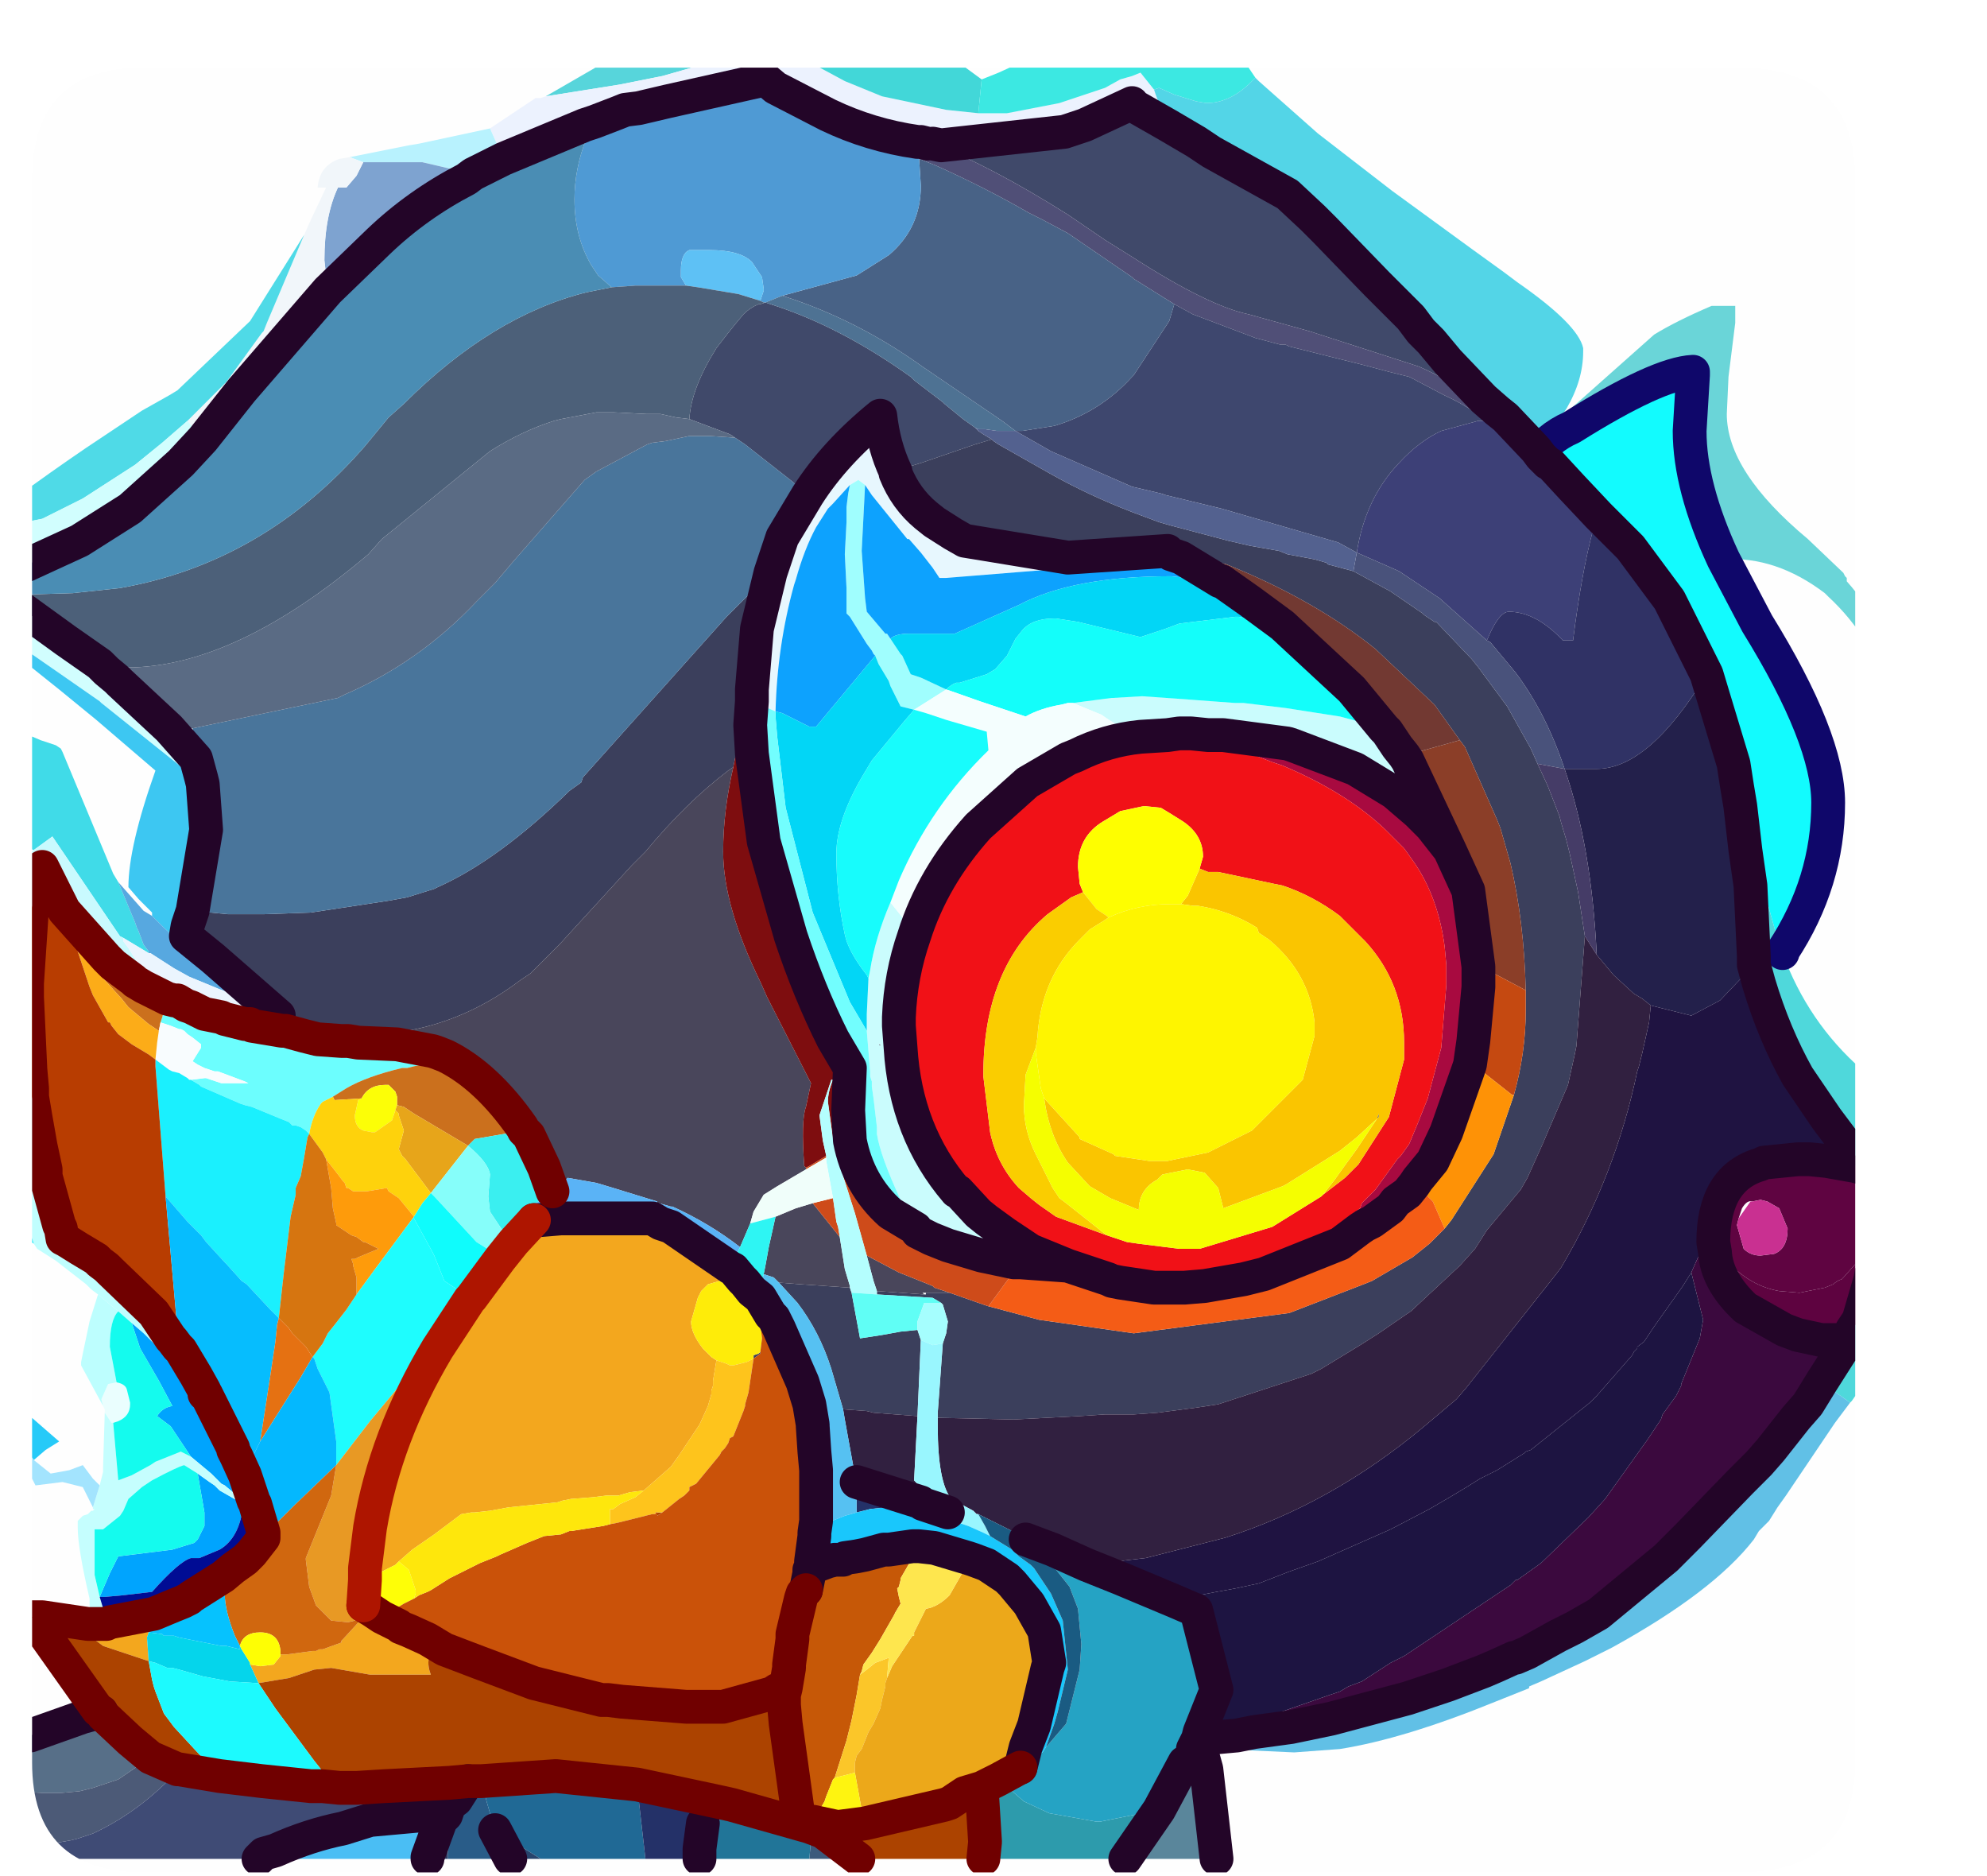 <?xml version="1.0" encoding="UTF-8" standalone="no"?>
<svg xmlns:ffdec="https://www.free-decompiler.com/flash" xmlns:xlink="http://www.w3.org/1999/xlink" ffdec:objectType="frame" height="55.5px" width="58.8px" xmlns="http://www.w3.org/2000/svg">
  <g transform="matrix(1.0, 0.0, 0.0, 1.0, 0.95, 2.0)">
    <clipPath id="clipPath0" transform="matrix(1.0, 0.0, 0.0, 1.0, 0.0, 0.0)">
      <path d="M50.5 0.0 Q53.95 0.0 53.95 3.3 L53.95 50.15 Q53.95 53.4 50.5 53.4 L3.3 53.4 Q0.0 53.4 0.0 50.15 L0.0 3.3 Q0.0 0.0 3.3 0.0 L50.5 0.0" fill="#000000" fill-rule="evenodd" stroke="none"/>
    </clipPath>
    <g clip-path="url(#clipPath0)">
      <use ffdec:characterId="2" height="55.5" transform="matrix(1.0, 0.0, 0.0, 1.0, -0.95, -2.0)" width="58.8" xlink:href="#shape1"/>
    </g>
    <use ffdec:characterId="3" height="53.4" transform="matrix(1.0, 0.0, 0.0, 1.0, 0.0, 0.0)" width="53.95" xlink:href="#shape2"/>
  </g>
  <defs>
    <g id="shape1" transform="matrix(1.0, 0.0, 0.0, 1.0, 0.95, 2.0)">
      <path d="M45.55 10.65 L45.3 10.3 48.0 7.9 Q48.65 7.5 49.7 7.05 L50.4 7.05 50.4 7.55 50.2 9.15 50.15 10.25 Q50.15 11.95 52.55 13.95 L53.6 14.95 53.65 15.05 53.7 15.1 53.7 15.2 Q55.0 16.65 55.0 18.35 L55.0 18.7 Q54.5 16.9 53.15 15.65 L53.05 15.55 Q51.6 14.45 50.05 14.55 49.05 12.4 49.05 10.75 L49.15 9.1 49.15 9.0 Q48.1 9.05 45.55 10.65" fill="#6ad6d9" fill-rule="evenodd" stroke="none"/>
      <path d="M44.9 11.05 Q45.2 10.8 45.55 10.65 48.1 9.05 49.15 9.0 L49.15 9.1 49.05 10.75 Q49.05 12.4 50.05 14.55 L51.05 16.45 Q53.15 19.85 53.15 21.75 53.15 24.1 51.8 26.15 L51.8 26.2 51.75 26.05 51.6 25.6 51.25 24.35 51.0 23.05 50.7 23.15 50.55 21.85 50.45 21.25 50.35 20.6 49.7 18.45 49.55 17.95 48.45 15.75 47.3 14.2 46.4 13.3 46.35 13.25 45.55 12.4 44.95 11.75 44.85 11.7 44.7 11.55 44.8 11.2 44.9 11.05" fill="#12fcff" fill-rule="evenodd" stroke="none"/>
      <path d="M15.2 0.85 L17.45 -0.45 19.25 -1.3 21.7 -1.8 22.15 -1.8 22.25 -1.8 23.75 -1.6 24.35 -1.5 23.4 -1.1 22.15 -0.75 18.65 0.25 17.4 0.5 15.2 0.85" fill="#57d6dc" fill-rule="evenodd" stroke="none"/>
      <path d="M13.55 1.8 L14.9 0.9 15.0 0.9 15.05 0.9 15.2 0.85 17.4 0.5 18.65 0.25 22.15 -0.75 22.75 -0.3 24.05 0.4 25.15 0.85 27.05 1.25 28.0 1.35 28.05 1.35 28.85 1.35 30.4 1.05 31.75 0.6 32.2 0.35 32.55 0.25 32.8 0.15 33.2 0.65 33.25 0.8 33.6 1.7 32.55 1.1 32.55 1.05 31.15 1.7 30.55 1.9 26.9 2.3 26.65 2.25 26.5 2.25 26.3 2.2 26.2 2.2 Q24.8 2.0 23.55 1.4 L22.0 0.6 21.7 0.35 18.8 1.0 17.95 1.2 17.55 1.25 17.3 1.35 16.65 1.6 16.35 1.7 13.95 2.7 13.55 1.8" fill="#edf3ff" fill-rule="evenodd" stroke="none"/>
      <path d="M24.35 -1.5 L24.9 -1.35 26.45 -0.95 26.9 -0.6 27.35 -0.2 28.1 0.35 28.0 1.35 27.05 1.25 25.15 0.85 24.05 0.4 22.75 -0.3 22.15 -0.75 23.4 -1.1 24.35 -1.5" fill="#42d8d9" fill-rule="evenodd" stroke="none"/>
      <path d="M28.1 0.35 L28.6 0.15 30.25 -0.6 32.55 -1.6 32.7 -1.6 32.6 -0.85 34.65 -2.0 36.2 0.3 36.0 0.5 Q35.4 1.05 34.75 1.05 L34.45 1.0 33.8 0.8 33.35 0.6 33.2 0.65 32.8 0.15 32.55 0.25 32.2 0.35 31.75 0.6 30.4 1.05 28.85 1.35 28.05 1.35 28.0 1.35 28.1 0.35" fill="#3ce9e3" fill-rule="evenodd" stroke="none"/>
      <path d="M36.2 0.3 L36.3 0.4 38.05 1.95 40.25 3.65 42.65 5.4 43.55 6.05 43.95 6.35 Q45.75 7.6 45.9 8.3 L45.9 8.4 Q45.9 9.25 45.4 10.1 L45.2 10.4 44.9 11.05 44.8 11.2 44.7 11.55 44.65 11.5 44.5 11.3 43.6 10.35 43.35 10.15 42.95 9.8 41.9 8.7 41.4 8.1 41.1 7.8 40.8 7.4 40.55 7.15 39.8 6.4 38.25 4.8 38.15 4.7 37.95 4.5 37.9 4.45 37.15 3.75 34.9 2.5 34.45 2.2 33.6 1.7 33.25 0.8 33.2 0.65 33.35 0.6 33.8 0.8 34.45 1.0 34.75 1.05 Q35.4 1.05 36.0 0.5 L36.2 0.3" fill="#53d6e8" fill-rule="evenodd" stroke="none"/>
      <path d="M33.6 1.7 L34.45 2.2 34.9 2.5 37.15 3.75 37.9 4.45 37.95 4.5 38.15 4.7 38.25 4.8 39.8 6.4 40.55 7.15 40.8 7.4 41.1 7.8 41.4 8.1 41.9 8.7 42.95 9.8 42.9 9.9 Q41.95 9.25 41.05 8.85 L40.9 8.8 37.8 7.8 36.0 7.3 Q34.8 7.05 32.55 5.6 L31.75 5.1 30.65 4.35 Q28.35 2.9 26.65 2.25 L26.9 2.3 30.55 1.9 31.15 1.7 32.55 1.05 32.55 1.1 33.6 1.7 M28.4 11.0 L27.9 11.15 26.3 11.7 25.8 11.85 25.55 11.95 Q25.2 11.2 25.1 10.3 23.75 11.4 22.95 12.65 L22.5 12.25 21.1 11.15 20.8 10.95 20.65 10.85 19.45 10.4 Q19.5 9.5 20.25 8.3 L20.6 7.85 20.8 7.6 21.05 7.3 Q21.25 7.1 21.5 7.0 L21.55 7.0 21.7 6.95 21.85 7.0 Q23.9 7.65 26.0 9.15 L26.1 9.25 26.95 9.9 27.0 9.95 27.55 10.4 27.9 10.65 28.0 10.75 28.15 10.85 28.4 11.0" fill="#40496a" fill-rule="evenodd" stroke="none"/>
      <path d="M26.65 2.25 Q28.35 2.9 30.65 4.35 L31.75 5.1 32.55 5.6 Q34.8 7.05 36.0 7.3 L37.8 7.8 40.9 8.8 41.05 8.85 Q41.95 9.25 42.9 9.9 L42.7 10.2 Q42.25 9.9 41.8 9.7 L40.85 9.2 40.75 9.15 40.15 9.0 39.4 8.8 38.4 8.55 37.2 8.25 37.1 8.2 36.95 8.2 36.2 8.0 34.35 7.3 33.8 7.0 32.6 6.25 32.55 6.2 30.65 4.9 29.9 4.5 29.7 4.4 29.5 4.3 Q28.2 3.55 26.75 2.9 L26.25 2.7 26.3 2.2 26.5 2.25 26.65 2.25" fill="#504f77" fill-rule="evenodd" stroke="none"/>
      <path d="M33.8 7.0 L34.35 7.3 36.2 8.0 36.95 8.2 37.1 8.2 37.2 8.25 38.4 8.55 39.4 8.8 40.15 9.0 40.75 9.15 40.85 9.2 41.8 9.7 Q42.25 9.9 42.7 10.2 L43.15 10.45 42.8 10.45 41.7 10.75 Q41.05 11.05 40.45 11.7 39.45 12.75 39.2 14.35 L38.65 14.05 35.2 13.05 33.55 12.65 33.4 12.6 32.55 12.4 30.15 11.35 29.8 11.15 29.1 10.75 29.3 10.75 30.25 10.6 Q31.6 10.2 32.55 9.15 L32.6 9.1 33.65 7.5 33.8 7.0" fill="#3e476e" fill-rule="evenodd" stroke="none"/>
      <path d="M42.95 9.8 L43.35 10.15 43.6 10.35 44.5 11.3 44.65 11.5 44.7 11.55 44.85 11.7 44.95 11.75 45.55 12.4 46.35 13.25 46.2 13.65 Q45.85 14.95 45.6 16.95 L45.3 16.95 Q44.5 16.1 43.7 16.1 43.4 16.1 43.05 16.95 L41.65 15.7 40.45 14.9 39.2 14.35 Q39.45 12.75 40.45 11.7 41.05 11.05 41.7 10.75 L42.8 10.45 43.15 10.45 42.7 10.2 42.9 9.9 42.95 9.8" fill="#3d4077" fill-rule="evenodd" stroke="none"/>
      <path d="M46.35 13.25 L46.4 13.3 47.3 14.2 48.45 15.75 49.55 17.95 Q47.85 20.75 46.3 20.75 L46.2 20.75 45.35 20.75 Q44.8 19.1 43.9 17.9 L43.15 17.0 43.05 16.95 Q43.4 16.1 43.7 16.1 44.5 16.1 45.3 16.95 L45.6 16.95 Q45.85 14.95 46.2 13.65 L46.35 13.25" fill="#303265" fill-rule="evenodd" stroke="none"/>
      <path d="M49.55 17.95 L49.7 18.45 50.35 20.6 50.45 21.25 50.55 21.85 50.7 23.15 50.85 24.2 50.95 26.3 50.95 26.45 50.95 26.55 49.95 27.6 49.1 28.05 47.9 27.75 47.65 27.55 47.4 27.4 46.8 26.85 46.3 26.25 Q46.15 23.05 45.35 20.75 L46.2 20.75 46.3 20.75 Q47.85 20.75 49.55 17.95" fill="#23204b" fill-rule="evenodd" stroke="none"/>
      <path d="M39.1 14.9 L40.2 15.5 41.15 16.15 41.2 16.2 41.5 16.4 41.55 16.4 42.6 17.5 42.8 17.75 43.65 18.9 44.35 20.15 44.55 20.6 44.85 21.25 45.2 22.15 45.25 22.35 45.4 22.85 45.5 23.25 45.75 24.4 45.95 25.7 45.7 28.95 45.65 29.2 45.45 30.1 44.7 31.85 44.25 32.85 44.05 33.2 43.05 34.4 42.7 34.95 42.25 35.45 40.8 36.8 40.65 36.9 39.85 37.45 39.3 37.8 38.15 38.5 37.85 38.65 35.1 39.55 34.45 39.65 33.3 39.8 32.6 39.85 31.75 39.85 31.0 39.9 29.05 40.0 26.8 39.95 26.8 39.8 26.95 37.75 27.05 37.45 27.1 37.1 26.95 36.6 26.9 36.55 26.65 36.4 25.0 36.3 25.0 36.2 26.4 36.3 26.45 36.3 26.45 36.25 27.15 36.25 28.15 36.6 28.3 36.65 29.8 37.05 32.6 37.45 37.2 36.85 39.4 36.0 39.65 35.9 40.85 35.2 41.35 34.8 41.8 34.35 42.0 34.1 43.25 32.15 43.85 30.4 Q44.2 29.15 44.2 27.9 L44.2 27.5 44.2 27.3 Q44.15 25.25 43.75 23.55 L43.45 22.5 43.35 22.25 42.4 20.1 42.25 19.9 41.5 18.85 39.75 17.2 Q37.95 15.75 35.35 14.7 L34.1 14.35 34.0 14.5 33.7 14.4 33.6 14.3 30.65 14.5 27.6 14.0 27.25 13.8 26.7 13.45 26.45 13.25 Q25.85 12.75 25.55 12.0 L25.55 11.95 25.8 11.85 26.3 11.7 27.9 11.15 28.4 11.0 28.45 11.05 28.6 11.15 30.1 12.0 Q31.25 12.65 32.55 13.15 L32.95 13.3 33.35 13.45 33.7 13.55 35.4 14.0 36.05 14.15 36.9 14.3 37.15 14.4 37.95 14.55 38.3 14.65 38.35 14.7 39.1 14.9 M21.85 14.95 L21.45 16.6 21.3 18.4 21.25 18.4 20.85 20.2 20.75 20.7 20.6 20.8 Q19.35 21.75 18.15 23.2 L17.75 23.6 15.6 25.95 15.5 26.05 14.75 26.8 14.45 27.0 Q13.0 28.1 11.35 28.45 L9.6 28.75 9.2 28.75 9.15 28.75 8.55 28.5 8.5 28.5 7.55 28.1 7.3 28.05 5.35 26.35 4.55 25.7 4.6 25.4 4.75 24.95 5.8 25.05 6.85 25.05 8.25 25.0 10.55 24.65 11.1 24.55 11.9 24.3 12.0 24.25 Q13.8 23.45 15.9 21.4 L16.25 21.15 16.3 21.0 18.0 19.1 20.55 16.25 20.85 15.95 21.85 14.95 M21.35 38.2 L21.35 38.1 21.5 38.05 21.55 38.0 21.55 38.05 21.35 38.2 M24.2 36.1 L24.25 36.25 24.5 37.6 25.15 37.5 25.7 37.4 26.2 37.35 26.3 37.65 26.2 39.9 24.9 39.8 24.7 39.75 24.0 39.7 23.65 38.5 Q23.3 37.4 22.65 36.55 L22.1 35.95 22.75 36.0 24.2 36.1" fill="#3b3f5c" fill-rule="evenodd" stroke="none"/>
      <path d="M44.55 20.6 L44.35 20.15 43.65 18.9 42.8 17.75 42.6 17.5 41.55 16.4 41.5 16.4 41.2 16.2 41.15 16.15 40.2 15.5 39.1 14.9 39.2 14.35 40.45 14.9 41.65 15.7 43.05 16.95 43.15 17.0 43.9 17.9 Q44.8 19.1 45.35 20.75 L44.55 20.6" fill="#49527b" fill-rule="evenodd" stroke="none"/>
      <path d="M45.95 25.7 L45.75 24.4 45.5 23.25 45.4 22.85 45.25 22.35 45.2 22.15 44.85 21.25 44.55 20.6 45.35 20.75 Q46.15 23.05 46.3 26.25 L45.95 25.7" fill="#453c67" fill-rule="evenodd" stroke="none"/>
      <path d="M27.15 36.25 L26.45 36.25 26.35 36.25 26.4 36.3 25.0 36.2 24.9 35.9 24.7 35.15 25.65 35.65 26.65 36.05 26.7 36.1 27.15 36.25 M39.8 31.1 L39.85 30.95 39.85 31.05 39.8 31.1 M9.15 28.75 L9.2 28.75 9.6 28.75 11.35 28.45 Q13.0 28.1 14.45 27.0 L14.75 26.8 15.5 26.05 15.6 25.95 17.75 23.6 18.15 23.2 Q19.35 21.75 20.6 20.8 L20.75 20.7 Q20.45 22.0 20.45 23.2 20.45 24.8 21.55 27.05 L21.75 27.5 23.05 30.05 22.9 30.75 Q22.75 31.15 22.85 32.5 L22.9 32.55 22.9 32.6 22.05 33.1 21.65 33.35 21.35 33.85 21.25 34.2 20.95 34.9 Q20.05 34.2 18.95 33.7 L18.9 33.7 18.55 33.6 18.35 34.05 18.5 33.55 17.2 33.15 16.7 33.0 15.85 32.85 15.6 33.1 15.4 33.25 15.15 32.55 14.7 31.6 14.55 31.45 14.5 31.35 Q13.45 29.85 12.25 29.25 L12.0 29.15 11.85 29.1 10.8 28.9 9.65 28.85 9.35 28.8 9.25 28.8 9.15 28.75 M25.05 28.9 L25.1 28.9 25.1 28.95 25.05 28.9 M23.9 34.6 L24.05 35.55 24.2 36.05 24.2 36.1 22.75 36.0 22.1 35.95 21.95 35.8 21.65 35.7 21.7 35.45 21.8 34.9 22.0 34.0 22.6 33.75 23.1 33.6 23.9 34.6" fill="#49465b" fill-rule="evenodd" stroke="none"/>
      <path d="M51.8 26.2 Q52.55 28.25 54.15 29.65 L56.4 31.5 56.7 31.7 57.85 32.8 56.4 34.55 Q55.45 35.9 55.0 37.4 L55.0 37.45 54.3 38.8 53.85 39.45 53.8 39.5 52.95 38.9 53.65 37.8 53.7 37.65 53.85 37.35 54.05 37.05 54.4 35.85 54.45 35.55 54.65 34.8 54.75 34.4 55.0 33.35 54.85 33.15 54.3 32.6 53.7 31.9 53.1 31.1 52.25 29.85 Q51.55 28.6 51.1 27.1 L50.95 26.55 50.95 26.45 50.95 26.3 50.85 24.2 50.7 23.15 51.0 23.05 51.25 24.35 51.6 25.6 51.75 26.05 51.8 26.2" fill="#4fd9dc" fill-rule="evenodd" stroke="none"/>
      <path d="M50.95 26.55 L51.1 27.1 Q51.55 28.6 52.25 29.85 L53.1 31.1 53.7 31.9 54.3 32.6 53.95 32.5 53.1 32.35 52.6 32.3 52.25 32.3 51.25 32.4 51.15 32.45 Q49.75 32.85 49.75 34.75 L49.8 35.05 49.6 35.1 49.45 35.15 49.3 35.2 49.1 35.65 48.85 36.05 48.0 37.25 47.7 37.7 47.5 37.85 47.5 37.9 47.4 38.0 47.35 38.1 46.3 39.3 46.1 39.5 44.35 40.9 44.2 40.95 44.15 41.0 43.35 41.5 42.85 41.75 42.45 42.0 41.95 42.3 41.35 42.65 40.2 43.25 38.05 44.2 37.2 44.5 36.3 44.85 35.6 45.0 35.05 45.1 33.75 45.35 32.2 44.7 31.2 44.3 32.95 44.1 35.3 43.5 Q38.45 42.5 41.2 40.2 L42.15 39.4 42.45 39.05 45.1 35.7 45.25 35.5 Q46.85 32.8 47.5 29.7 L47.55 29.55 47.65 29.15 47.85 28.25 47.9 27.75 49.1 28.05 49.95 27.6 50.95 26.55" fill="#1f1341" fill-rule="evenodd" stroke="none"/>
      <path d="M49.75 34.75 Q49.75 32.85 51.15 32.45 L51.25 32.4 52.25 32.3 52.6 32.3 53.1 32.35 53.95 32.5 54.3 32.6 54.85 33.15 55.0 33.35 54.75 34.4 54.65 34.8 54.45 35.55 54.0 35.35 53.6 35.8 53.55 35.85 Q53.4 35.9 53.3 36.0 L53.05 36.1 52.3 36.25 51.7 36.2 Q50.85 36.05 50.2 35.35 L49.95 35.1 49.9 35.0 49.75 34.75 M50.5 34.05 L50.45 34.25 50.65 34.95 Q50.85 35.15 51.15 35.15 L51.55 35.1 Q51.95 34.95 51.95 34.35 L51.7 33.75 51.35 33.55 51.15 33.5 50.9 33.55 Q50.75 33.5 50.6 33.75 L50.5 34.05" fill="#5f0441" fill-rule="evenodd" stroke="none"/>
      <path d="M50.9 33.55 L51.15 33.5 51.35 33.55 51.7 33.75 51.95 34.35 Q51.95 34.95 51.55 35.1 L51.15 35.15 Q50.85 35.15 50.65 34.95 L50.45 34.25 50.5 34.05 50.85 33.55 50.9 33.55" fill="#ca3092" fill-rule="evenodd" stroke="none"/>
      <path d="M49.8 35.05 L49.75 34.75 49.9 35.0 49.95 35.1 50.2 35.35 Q50.85 36.05 51.7 36.2 L52.3 36.25 53.05 36.1 53.3 36.0 Q53.4 35.9 53.55 35.85 L53.6 35.8 54.0 35.35 54.45 35.55 54.4 35.85 54.05 37.05 53.85 37.35 53.7 37.65 53.6 37.65 53.35 37.65 52.95 37.65 52.25 37.5 51.85 37.35 50.7 36.7 Q49.85 35.9 49.8 35.05" fill="#5e0340" fill-rule="evenodd" stroke="none"/>
      <path d="M26.8 39.95 L29.05 40.0 31.0 39.9 31.75 39.85 32.6 39.85 33.3 39.8 34.45 39.65 35.1 39.55 37.85 38.65 38.15 38.5 39.3 37.8 39.85 37.45 40.65 36.9 40.8 36.8 42.25 35.45 42.7 34.95 43.05 34.4 44.05 33.2 44.25 32.85 44.7 31.85 45.45 30.1 45.65 29.2 45.7 28.95 45.95 25.7 46.3 26.25 46.8 26.85 47.4 27.4 47.65 27.55 47.9 27.75 47.85 28.25 47.65 29.15 47.55 29.55 47.5 29.7 Q46.85 32.8 45.25 35.5 L45.1 35.7 42.45 39.05 42.15 39.4 41.2 40.2 Q38.45 42.5 35.3 43.5 L32.95 44.1 31.2 44.3 30.2 43.85 29.4 43.55 29.2 43.4 28.0 42.8 27.95 42.8 27.85 42.7 27.2 42.35 Q26.8 41.85 26.8 40.2 L26.8 39.95 M24.4 41.85 L24.35 41.65 24.05 40.0 24.0 39.7 24.7 39.75 24.9 39.8 26.2 39.9 26.1 41.8 26.8 42.55 27.1 42.75 26.35 42.5 26.3 42.45 24.4 41.85" fill="#312040" fill-rule="evenodd" stroke="none"/>
      <path d="M35.1 49.4 L34.5 49.45 34.55 49.25 35.6 49.05 36.1 48.95 38.4 48.15 38.7 48.05 38.95 47.9 39.35 47.75 40.2 47.2 40.6 47.0 42.7 45.6 43.75 44.9 43.9 44.75 43.95 44.75 44.65 44.25 46.05 42.9 46.55 42.35 47.8 40.6 48.2 40.0 48.25 39.85 48.65 39.3 48.8 39.0 48.8 38.95 49.35 37.6 49.45 37.05 49.1 35.65 49.3 35.2 49.45 35.15 49.6 35.1 49.8 35.05 Q49.85 35.9 50.7 36.7 L51.85 37.35 52.25 37.5 52.95 37.65 53.35 37.65 53.6 37.65 53.7 37.65 53.65 37.8 52.95 38.9 52.55 39.55 52.2 39.95 51.45 40.9 51.1 41.3 51.0 41.4 50.85 41.55 50.7 41.7 50.55 41.85 49.0 43.45 48.7 43.75 48.35 44.1 46.35 45.75 45.65 46.15 45.55 46.2 45.15 46.4 44.25 46.9 43.9 47.05 43.85 47.05 43.3 47.3 42.95 47.45 41.9 47.85 40.7 48.25 38.45 48.85 37.25 49.1 36.15 49.25 35.65 49.35 35.1 49.4" fill="#3b093e" fill-rule="evenodd" stroke="none"/>
      <path d="M33.75 45.35 L35.05 45.1 35.6 45.0 36.3 44.85 37.2 44.5 38.05 44.2 40.2 43.25 41.35 42.65 41.95 42.3 42.45 42.0 42.85 41.75 43.35 41.5 44.15 41.0 44.2 40.95 44.35 40.9 46.1 39.5 46.3 39.3 47.35 38.1 47.4 38.0 47.5 37.9 47.5 37.85 47.7 37.7 48.0 37.25 48.85 36.05 49.1 35.65 49.45 37.05 49.35 37.6 48.8 38.95 48.8 39.0 48.65 39.3 48.25 39.85 48.2 40.0 47.8 40.6 46.55 42.35 46.05 42.9 44.65 44.25 43.95 44.75 43.9 44.75 43.75 44.9 42.7 45.6 40.6 47.0 40.2 47.2 39.35 47.75 38.95 47.9 38.7 48.05 38.4 48.15 36.1 48.95 35.6 49.05 34.55 49.25 35.05 48.0 34.45 45.65 33.75 45.35" fill="#1d1441" fill-rule="evenodd" stroke="none"/>
      <path d="M53.8 39.5 L53.35 40.1 51.9 42.25 51.65 42.6 51.4 43.0 51.1 43.3 50.95 43.55 Q49.75 45.1 46.75 46.75 L45.95 47.15 44.65 47.75 44.3 47.9 44.3 47.95 43.55 48.25 43.3 48.35 Q40.6 49.45 38.7 49.75 L37.35 49.85 35.15 49.75 35.1 49.4 35.65 49.35 36.15 49.25 37.25 49.1 38.45 48.85 40.7 48.25 41.9 47.85 42.95 47.45 43.3 47.3 43.85 47.05 43.9 47.05 44.25 46.9 45.15 46.4 45.55 46.2 45.65 46.15 46.35 45.75 48.35 44.1 48.7 43.75 49.0 43.45 50.55 41.85 50.7 41.7 50.85 41.55 51.0 41.4 51.1 41.3 51.45 40.9 52.2 39.95 52.55 39.55 52.95 38.9 53.8 39.5" fill="#61c1e7" fill-rule="evenodd" stroke="none"/>
      <path d="M26.25 2.7 L26.75 2.9 Q28.2 3.55 29.5 4.3 L29.7 4.4 29.9 4.5 30.65 4.9 32.55 6.2 32.6 6.25 33.8 7.0 33.65 7.5 32.6 9.1 32.55 9.15 Q31.6 10.2 30.25 10.6 L29.3 10.75 29.1 10.75 28.7 10.45 26.35 8.85 Q24.4 7.45 22.2 6.75 L24.4 6.15 25.35 5.55 Q26.3 4.75 26.3 3.5 L26.25 2.7" fill="#486287" fill-rule="evenodd" stroke="none"/>
      <path d="M26.2 2.2 L26.25 2.7 26.3 3.5 Q26.3 4.75 25.35 5.55 L24.4 6.15 22.2 6.75 21.7 6.95 21.65 6.95 21.55 6.9 21.65 6.6 21.65 6.55 21.6 6.2 21.3 5.75 Q20.95 5.4 20.05 5.4 L19.45 5.4 Q19.2 5.5 19.2 6.0 L19.2 6.2 19.35 6.45 18.4 6.45 18.2 6.45 17.85 6.45 17.15 6.5 16.75 6.15 16.65 6.0 16.55 5.85 Q16.05 5.0 16.05 3.9 16.05 3.0 16.4 2.1 L16.6 1.7 16.65 1.6 17.3 1.35 17.55 1.25 17.95 1.2 18.8 1.0 21.7 0.35 22.0 0.6 23.55 1.4 Q24.8 2.0 26.2 2.2" fill="#4f9bd5" fill-rule="evenodd" stroke="none"/>
      <path d="M19.35 6.45 L19.2 6.2 19.2 6.0 Q19.2 5.5 19.45 5.4 L20.05 5.4 Q20.95 5.4 21.3 5.75 L21.6 6.2 21.65 6.55 21.65 6.6 21.55 6.9 20.9 6.7 19.7 6.5 19.35 6.45" fill="#5ec2f6" fill-rule="evenodd" stroke="none"/>
      <path d="M-0.45 15.9 L-0.45 15.6 1.2 15.55 2.6 15.4 Q6.85 14.65 9.85 11.2 L10.55 10.35 11.0 9.95 Q13.6 7.35 16.4 6.65 L16.65 6.6 17.15 6.5 17.85 6.45 18.2 6.45 18.4 6.45 19.35 6.45 19.7 6.5 20.9 6.7 21.55 6.9 21.65 6.95 21.7 6.95 21.55 7.0 21.5 7.0 Q21.25 7.1 21.05 7.3 L20.8 7.6 20.6 7.85 20.25 8.3 Q19.5 9.5 19.45 10.4 L19.05 10.35 18.6 10.25 18.2 10.25 17.2 10.2 17.15 10.2 16.7 10.2 15.65 10.4 15.45 10.45 Q14.5 10.75 13.55 11.35 L10.35 13.95 9.95 14.4 Q6.0 17.75 2.8 17.75 L2.2 17.75 2.0 17.65 1.0 16.95 -0.45 15.9" fill="#4c6079" fill-rule="evenodd" stroke="none"/>
      <path d="M21.7 6.95 L22.2 6.75 Q24.4 7.45 26.35 8.85 L28.7 10.45 29.1 10.75 28.9 10.75 28.55 10.75 28.2 10.7 28.0 10.7 27.9 10.65 27.55 10.4 27.0 9.95 26.95 9.9 26.1 9.25 26.0 9.15 Q23.9 7.65 21.85 7.0 L21.7 6.95" fill="#4e7294" fill-rule="evenodd" stroke="none"/>
      <path d="M20.8 10.95 L21.1 11.15 22.5 12.25 22.95 12.65 22.2 13.9 21.85 14.95 20.85 15.95 20.55 16.25 18.0 19.1 16.3 21.0 16.25 21.15 15.9 21.4 Q13.8 23.45 12.0 24.25 L11.9 24.3 11.1 24.55 10.55 24.65 8.25 25.0 6.85 25.05 5.8 25.05 4.75 24.95 5.15 22.55 5.05 21.2 5.0 21.0 4.85 20.45 4.75 19.55 9.05 18.65 9.25 18.55 Q11.45 17.6 13.15 15.8 L13.7 15.25 14.25 14.6 16.35 12.2 16.7 11.95 18.2 11.15 18.35 11.1 18.75 11.05 19.45 10.9 20.05 10.9 20.8 10.95" fill="#49759c" fill-rule="evenodd" stroke="none"/>
      <path d="M19.45 10.4 L20.65 10.85 20.8 10.95 20.05 10.9 19.45 10.9 18.75 11.05 18.35 11.1 18.2 11.15 16.7 11.95 16.35 12.2 14.25 14.6 13.7 15.25 13.15 15.8 Q11.45 17.6 9.25 18.55 L9.05 18.65 4.75 19.55 4.05 19.55 2.6 18.2 2.5 18.1 2.2 17.85 2.0 17.65 2.2 17.75 2.8 17.75 Q6.0 17.75 9.95 14.4 L10.35 13.95 13.55 11.35 Q14.5 10.75 15.45 10.45 L15.65 10.4 16.7 10.2 17.15 10.2 17.2 10.2 18.2 10.25 18.6 10.25 19.05 10.35 19.45 10.4" fill="#5a6b85" fill-rule="evenodd" stroke="none"/>
      <path d="M39.1 14.9 L38.35 14.7 38.3 14.65 37.95 14.55 37.15 14.4 36.9 14.3 36.05 14.15 35.4 14.0 33.7 13.55 33.35 13.45 32.95 13.3 32.55 13.15 Q31.25 12.65 30.1 12.0 L28.6 11.15 28.45 11.05 28.4 11.0 28.15 10.85 28.0 10.75 27.9 10.65 28.0 10.7 28.2 10.7 28.55 10.75 28.9 10.75 29.1 10.75 29.8 11.15 30.15 11.35 32.55 12.4 33.4 12.6 33.55 12.65 35.2 13.05 38.65 14.05 39.2 14.35 39.1 14.9" fill="#536190" fill-rule="evenodd" stroke="none"/>
      <path d="M-0.45 15.6 L-0.45 14.85 1.4 14.0 2.9 13.05 4.4 11.7 5.05 11.0 6.2 9.55 8.75 6.6 10.25 5.15 Q11.4 4.05 12.85 3.3 L13.05 3.15 13.95 2.7 16.35 1.7 16.65 1.6 16.6 1.7 16.4 2.1 Q16.05 3.0 16.05 3.9 16.05 5.0 16.55 5.85 L16.65 6.0 16.75 6.15 17.15 6.5 16.65 6.6 16.4 6.65 Q13.6 7.35 11.0 9.95 L10.55 10.35 9.85 11.2 Q6.85 14.65 2.6 15.4 L1.2 15.55 -0.45 15.6" fill="#4a8eb5" fill-rule="evenodd" stroke="none"/>
      <path d="M9.4 2.65 L11.15 2.3 11.45 2.25 13.55 1.8 13.95 2.7 13.05 3.15 11.55 2.8 9.8 2.8 9.4 2.65" fill="#b9f3ff" fill-rule="evenodd" stroke="none"/>
      <path d="M13.05 3.15 L12.85 3.3 Q11.4 4.05 10.25 5.15 L8.75 6.6 8.65 5.7 Q8.65 4.4 9.05 3.55 L9.3 3.55 9.6 3.2 9.8 2.8 11.55 2.8 13.05 3.15" fill="#7ea4d1" fill-rule="evenodd" stroke="none"/>
      <path d="M8.05 4.95 L8.25 4.5 8.7 3.55 8.45 3.55 Q8.5 2.9 9.1 2.7 L9.4 2.65 9.8 2.8 9.6 3.2 9.3 3.55 9.05 3.55 Q8.65 4.4 8.65 5.7 L8.75 6.6 6.2 9.55 5.05 11.0 4.6 10.45 4.7 10.35 4.75 10.3 4.85 10.2 4.9 10.15 5.75 9.3 6.8 7.85 6.85 7.8 6.95 7.55 8.05 4.95" fill="#f2f7fb" fill-rule="evenodd" stroke="none"/>
      <path d="M-0.45 13.5 L-0.45 12.7 Q0.5 12.0 1.6 11.25 L3.25 10.15 4.05 9.7 4.3 9.55 6.45 7.5 8.05 4.95 6.95 7.55 6.85 7.8 6.8 7.85 5.75 9.3 4.9 10.15 4.85 10.2 4.75 10.3 4.7 10.35 4.6 10.45 3.85 11.1 3.05 11.75 1.5 12.75 0.3 13.35 -0.45 13.5" fill="#4fdbe8" fill-rule="evenodd" stroke="none"/>
      <path d="M-0.45 17.05 L-0.45 15.9 1.0 16.95 2.0 17.65 2.2 17.85 2.5 18.1 2.6 18.2 4.05 19.55 4.85 20.45 5.0 21.0 5.05 21.2 2.05 18.8 2.0 18.75 0.85 17.95 -0.45 17.05 M-0.45 14.85 L-0.45 13.5 0.3 13.35 1.5 12.75 3.05 11.75 3.85 11.1 4.6 10.45 5.05 11.0 4.4 11.7 2.9 13.05 1.4 14.0 -0.45 14.85" fill="#d2ffff" fill-rule="evenodd" stroke="none"/>
      <path d="M3.55 25.1 L3.55 25.0 3.15 24.6 2.85 24.25 Q2.85 23.05 3.65 20.8 L1.9 19.3 0.8 18.4 -0.45 17.4 -0.45 17.05 0.85 17.95 2.0 18.75 2.05 18.8 5.05 21.2 5.15 22.55 4.75 24.95 4.6 25.4 4.55 25.7 5.35 26.35 7.3 28.05 6.85 27.85 6.8 27.8 6.45 27.6 6.35 27.55 6.2 27.4 5.65 27.0 5.1 26.5 4.45 25.95 3.9 25.45 3.8 25.35 3.55 25.1" fill="#3dc8f3" fill-rule="evenodd" stroke="none"/>
      <path d="M-0.2 41.4 L-0.35 41.5 -0.45 41.6 -0.45 41.1 -0.35 40.9 -0.2 41.35 -0.2 41.4 M-0.45 39.55 L-0.35 39.65 0.8 40.65 0.4 40.9 0.05 41.2 -0.05 41.05 -0.1 41.0 -0.35 40.8 -0.3 40.3 -0.4 39.7 -0.45 39.55" fill="#26cbf9" fill-rule="evenodd" stroke="none"/>
      <path d="M-0.45 51.0 L-0.45 49.35 -0.05 49.35 1.5 48.8 2.05 48.65 2.1 48.75 2.9 49.5 3.5 50.0 2.55 50.65 1.8 50.9 1.4 51.0 0.85 51.05 0.3 51.05 -0.45 51.0" fill="#576f89" fill-rule="evenodd" stroke="none"/>
      <path d="M-0.45 52.7 L-0.45 51.0 0.3 51.05 0.85 51.05 1.4 51.0 1.8 50.9 2.55 50.65 3.5 50.0 4.3 50.35 4.35 50.35 Q3.2 51.6 1.8 52.25 L1.35 52.4 1.15 52.45 0.3 52.6 -0.45 52.7" fill="#4c5a77" fill-rule="evenodd" stroke="none"/>
      <path d="M6.7 53.0 L-0.45 53.0 -0.45 52.7 0.3 52.6 1.15 52.45 1.35 52.4 1.8 52.25 Q3.2 51.6 4.35 50.35 L5.55 50.55 6.8 50.7 8.25 50.85 8.4 50.85 8.55 50.85 8.6 50.85 9.1 50.9 9.3 50.9 9.6 50.9 10.4 50.85 10.0 51.85 9.2 52.1 Q8.2 52.3 7.2 52.75 L6.85 52.85 6.7 53.0" fill="#3f4b75" fill-rule="evenodd" stroke="none"/>
      <path d="M12.9 50.7 L12.55 51.25 12.35 51.4 12.25 51.7 11.75 51.7 11.65 51.7 10.0 51.85 10.4 50.85 12.35 50.75 12.9 50.7" fill="#26183c" fill-rule="evenodd" stroke="none"/>
      <path d="M11.7 53.0 L6.7 53.0 6.85 52.85 7.2 52.75 Q8.2 52.3 9.2 52.1 L10.0 51.85 11.65 51.7 11.75 51.7 12.25 51.7 12.15 51.8 12.1 51.85 11.7 52.95 11.7 53.0" fill="#4abff5" fill-rule="evenodd" stroke="none"/>
      <path d="M-0.3 36.55 L-0.45 36.95 -0.45 36.4 -0.35 36.4 -0.3 36.55" fill="#3cd6fc" fill-rule="evenodd" stroke="none"/>
      <path d="M-0.45 41.1 L-0.45 40.7 -0.45 39.55 -0.4 39.7 -0.3 40.3 -0.35 40.8 -0.45 40.7 -0.35 40.9 -0.45 41.1" fill="#e8ffff" fill-rule="evenodd" stroke="none"/>
      <path d="M2.15 39.8 L2.15 39.7 2.1 39.6 2.05 39.4 2.25 38.95 2.5 38.9 Q2.75 38.95 2.8 39.1 L2.9 39.5 2.9 39.55 Q2.9 39.9 2.55 40.05 L2.4 40.1 2.35 40.1 2.15 39.8" fill="#ebffff" fill-rule="evenodd" stroke="none"/>
      <path d="M34.5 49.45 L34.75 50.35 35.05 53.0 32.35 53.0 33.35 51.55 34.1 50.15 34.35 49.75 34.5 49.45" fill="#5a879c" fill-rule="evenodd" stroke="none"/>
      <path d="M14.15 53.0 L12.3 53.0 12.3 51.8 12.35 51.7 12.35 51.4 12.55 51.25 12.9 50.7 13.3 50.7 13.45 51.3 13.55 51.65 13.6 51.95 13.6 52.1 13.7 52.15 14.15 53.0" fill="#295c89" fill-rule="evenodd" stroke="none"/>
      <path d="M12.3 53.0 L11.7 53.0 11.7 52.95 12.1 51.85 12.15 51.8 12.25 51.7 12.35 51.4 12.35 51.7 12.3 51.8 12.3 53.0" fill="#2b3a61" fill-rule="evenodd" stroke="none"/>
      <path d="M18.15 53.0 L15.05 53.0 13.7 52.15 13.6 52.1 13.6 51.95 13.55 51.65 13.45 51.3 13.3 50.7 15.5 50.55 17.9 50.8 18.15 53.0 M26.3 42.45 L26.35 42.5 27.1 42.75 27.4 43.05 26.75 42.75 26.25 42.55 26.3 42.45" fill="#206996" fill-rule="evenodd" stroke="none"/>
      <path d="M19.8 53.0 L19.75 53.0 18.15 53.0 17.9 50.8 20.25 51.3 20.7 51.4 20.55 51.55 Q20.15 52.1 19.9 52.75 L19.8 53.0 M24.4 42.75 L24.4 41.85 26.3 42.45 26.25 42.55 26.15 42.5 24.8 42.65 24.4 42.75 M19.85 51.95 L19.75 52.7 19.75 52.75 19.75 53.0 19.75 52.75 19.75 52.7 19.85 51.95" fill="#243168" fill-rule="evenodd" stroke="none"/>
      <path d="M32.35 53.0 L28.15 53.0 28.2 52.5 28.1 50.9 28.6 50.65 29.35 51.3 30.1 51.65 31.5 51.9 31.6 51.9 33.35 51.55 32.35 53.0 M29.4 43.55 L30.2 43.85 29.95 44.0 29.75 43.8 29.65 43.7 29.4 43.55" fill="#2d9cad" fill-rule="evenodd" stroke="none"/>
      <path d="M31.2 44.3 L32.2 44.7 33.75 45.35 34.45 45.65 35.05 48.0 34.55 49.25 34.5 49.45 34.35 49.75 34.1 50.15 33.35 51.55 31.6 51.9 31.5 51.9 30.1 51.65 29.35 51.3 28.6 50.65 29.15 50.35 29.25 50.3 29.75 49.95 29.9 49.85 30.0 49.7 30.6 49.0 31.0 47.4 31.05 46.65 30.95 45.6 30.7 44.95 29.95 44.0 30.2 43.85 31.2 44.3" fill="#25a4c5" fill-rule="evenodd" stroke="none"/>
      <path d="M15.05 53.0 L14.15 53.0 13.7 52.15 15.05 53.0" fill="#27446c" fill-rule="evenodd" stroke="none"/>
      <path d="M42.25 19.9 L42.4 20.1 43.35 22.25 43.45 22.5 43.75 23.55 Q44.15 25.25 44.2 27.3 L43.35 26.85 42.9 26.65 42.8 26.6 42.5 24.35 41.95 23.15 40.7 20.5 40.6 20.35 40.8 20.35 41.0 20.25 42.25 19.9" fill="#8c3e28" fill-rule="evenodd" stroke="none"/>
      <path d="M34.0 14.5 L34.1 14.35 35.35 14.7 Q37.95 15.75 39.75 17.2 L41.5 18.85 42.25 19.9 41.0 20.25 40.8 20.35 40.6 20.35 40.4 20.1 40.1 19.65 40.0 19.55 39.05 18.4 37.0 16.5 36.05 15.8 35.2 15.2 35.15 15.2 34.0 14.5" fill="#723932" fill-rule="evenodd" stroke="none"/>
      <path d="M40.6 20.35 L40.7 20.5 41.95 23.15 41.4 22.45 41.0 22.05 40.3 21.45 39.15 20.75 37.3 20.05 37.15 20.0 35.25 19.75 34.8 19.75 34.3 19.7 33.95 19.7 33.6 19.75 32.8 19.8 Q32.05 19.45 31.65 19.15 L30.8 18.8 31.95 18.65 32.0 18.65 32.85 18.6 34.25 18.7 35.6 18.8 35.85 18.8 37.1 18.95 38.7 19.2 40.0 19.55 40.1 19.65 40.4 20.1 40.6 20.35 M24.7 28.5 L24.7 28.0 24.75 26.95 24.8 26.7 Q24.95 25.75 25.4 24.7 L25.8 25.2 26.1 25.7 Q25.7 26.85 25.65 28.1 L25.65 28.25 25.65 28.35 25.7 29.0 Q25.85 31.5 27.35 33.25 L27.4 33.25 28.0 33.9 28.25 34.1 28.8 34.5 29.55 35.0 30.65 35.45 29.25 35.35 29.05 35.35 28.1 35.15 27.1 34.85 26.6 34.65 26.2 34.45 26.15 34.35 25.7 33.5 Q25.1 32.2 25.0 31.55 L25.0 31.35 24.9 30.5 24.85 30.15 24.85 30.0 24.8 29.85 24.8 29.7 24.7 28.5 M25.05 28.9 L25.1 28.95 25.1 28.9 25.05 28.9" fill="#cbfdfe" fill-rule="evenodd" stroke="none"/>
      <path d="M34.3 19.7 L34.8 19.75 35.25 19.75 37.15 20.0 37.3 20.05 39.15 20.75 40.3 21.45 41.0 22.05 41.4 22.45 41.95 23.15 42.5 24.35 42.8 26.6 42.8 27.2 42.65 28.8 42.55 29.5 42.5 29.65 41.85 31.5 41.45 32.35 41.0 32.9 40.9 33.05 40.7 33.3 40.35 33.55 40.2 33.75 39.65 34.15 39.45 34.25 39.3 34.35 38.7 34.8 36.45 35.7 35.85 35.85 36.45 35.6 Q38.0 34.9 39.1 33.9 L39.3 33.75 39.35 33.6 39.75 33.2 40.4 32.3 40.5 32.2 40.75 31.85 41.0 31.25 41.3 30.5 41.7 29.0 41.85 27.15 41.85 26.55 41.8 26.0 Q41.6 24.5 40.85 23.45 L40.6 23.1 40.05 22.55 Q38.9 21.45 37.0 20.65 L36.7 20.55 35.15 19.95 34.7 19.85 34.3 19.7" fill="#a90a40" fill-rule="evenodd" stroke="none"/>
      <path d="M32.8 19.8 L33.6 19.75 33.95 19.7 34.3 19.7 34.7 19.85 35.15 19.95 36.7 20.55 37.0 20.65 Q38.9 21.45 40.05 22.55 L40.6 23.1 40.85 23.45 Q41.6 24.5 41.8 26.0 L41.85 26.55 41.85 27.15 41.7 29.0 41.3 30.5 41.0 31.25 40.75 31.85 40.5 32.2 40.4 32.3 39.75 33.2 39.35 33.6 39.3 33.75 39.1 33.9 Q38.0 34.9 36.45 35.6 L35.85 35.85 34.7 36.05 34.1 36.1 33.2 36.1 32.2 35.95 31.95 35.9 31.85 35.85 30.65 35.45 29.55 35.0 28.8 34.5 28.25 34.1 28.0 33.9 27.4 33.25 27.35 33.25 Q25.85 31.5 25.7 29.0 L25.65 28.35 25.65 28.25 25.65 28.1 Q25.7 26.85 26.1 25.7 26.65 23.95 28.0 22.45 L29.45 21.15 30.65 20.45 30.9 20.35 Q31.8 19.9 32.8 19.8 M38.2 33.35 L38.85 32.85 39.25 32.45 40.15 31.05 40.6 29.35 40.6 28.85 Q40.6 27.1 39.45 25.85 L38.7 25.1 Q37.9 24.5 37.0 24.2 L36.75 24.15 35.1 23.8 34.8 23.8 34.55 23.7 34.65 23.35 Q34.65 22.7 34.05 22.3 L33.65 22.05 33.4 21.9 32.9 21.85 32.2 22.0 31.7 22.3 Q30.95 22.75 30.95 23.65 L31.0 24.15 31.1 24.4 30.75 24.55 30.05 25.05 Q28.15 26.65 28.15 29.8 L28.15 29.85 28.35 31.5 Q28.55 32.45 29.2 33.15 L29.55 33.45 29.8 33.65 30.3 34.0 31.8 34.55 32.4 34.75 32.75 34.8 33.55 34.9 33.95 34.95 34.2 34.95 34.55 34.95 36.7 34.3 38.15 33.4 38.2 33.35" fill="#f21117" fill-rule="evenodd" stroke="none"/>
      <path d="M44.2 27.3 L44.2 27.5 44.2 27.9 Q44.2 29.15 43.85 30.4 L43.8 30.4 42.85 29.65 42.55 29.5 42.65 28.8 42.8 27.2 42.8 26.6 42.9 26.65 43.35 26.85 44.2 27.3" fill="#c64911" fill-rule="evenodd" stroke="none"/>
      <path d="M43.85 30.4 L43.25 32.15 42.0 34.1 41.8 34.35 41.45 33.55 41.3 33.4 41.0 32.9 41.45 32.35 41.85 31.5 42.5 29.65 42.55 29.5 42.85 29.65 43.8 30.4 43.85 30.4" fill="#ff9306" fill-rule="evenodd" stroke="none"/>
      <path d="M34.55 23.7 L34.8 23.8 35.1 23.8 36.75 24.15 37.0 24.2 Q37.9 24.5 38.7 25.1 L39.45 25.85 Q40.6 27.1 40.6 28.85 L40.6 29.35 40.15 31.05 39.25 32.45 38.85 32.85 38.2 33.35 38.55 32.9 38.8 32.55 39.2 32.0 39.8 31.1 39.2 31.65 38.7 32.05 37.1 33.05 37.0 33.1 35.25 33.75 35.1 33.15 34.7 32.7 34.2 32.6 33.45 32.75 33.3 32.9 Q32.75 33.2 32.75 33.8 L31.9 33.45 31.3 33.1 30.65 32.4 Q30.1 31.6 29.95 30.5 L31.0 31.65 31.0 31.7 32.0 32.15 32.05 32.2 33.05 32.35 33.4 32.35 33.6 32.35 34.8 32.1 36.1 31.45 37.6 29.95 37.95 28.65 37.95 28.25 Q37.8 26.8 36.6 25.8 L36.3 25.6 36.25 25.45 Q35.45 24.95 34.5 24.8 L34.35 24.8 34.0 24.75 34.2 24.5 34.55 23.7 M39.8 31.1 L39.85 31.05 39.85 30.95 39.8 31.1" fill="#fbc600" fill-rule="evenodd" stroke="none"/>
      <path d="M41.8 34.35 L41.35 34.8 40.85 35.2 39.65 35.9 39.4 36.0 37.2 36.85 32.6 37.45 29.8 37.05 28.3 36.65 29.25 35.35 30.65 35.45 31.85 35.85 31.95 35.9 32.2 35.95 33.2 36.1 34.1 36.1 34.7 36.05 35.85 35.85 36.45 35.7 38.7 34.8 39.3 34.35 39.45 34.25 39.65 34.15 40.2 33.75 40.35 33.55 40.7 33.3 40.9 33.05 41.0 32.9 41.3 33.4 41.45 33.55 41.8 34.35" fill="#f55c16" fill-rule="evenodd" stroke="none"/>
      <path d="M25.55 11.95 L25.55 12.0 Q25.85 12.75 26.45 13.25 L26.7 13.45 27.25 13.8 27.6 14.0 30.65 14.5 33.6 14.3 33.7 14.4 34.0 14.5 30.15 14.85 27.05 15.1 26.85 15.1 26.65 14.8 26.3 14.35 25.95 13.95 25.9 13.95 24.85 12.65 24.65 12.35 24.45 12.2 24.2 12.35 23.7 12.9 23.55 13.05 23.2 13.6 Q22.85 14.25 22.6 15.15 L22.55 15.3 Q22.05 17.1 22.0 19.05 L21.3 18.75 21.3 18.4 21.45 16.6 21.85 14.95 22.2 13.9 22.95 12.65 Q23.75 11.4 25.1 10.3 25.2 11.2 25.55 11.95" fill="#e8f8ff" fill-rule="evenodd" stroke="none"/>
      <path d="M24.2 12.35 L24.45 12.2 24.65 12.35 24.55 14.3 24.65 15.7 24.7 16.1 25.25 16.75 25.3 16.75 25.4 16.9 25.7 17.35 25.75 17.4 26.0 17.95 26.3 18.05 27.05 18.4 26.1 19.0 25.7 18.9 25.4 18.3 25.35 18.15 25.05 17.65 24.95 17.4 24.9 17.35 24.85 17.25 24.7 17.05 24.2 16.25 24.1 16.15 24.1 15.4 24.05 14.4 24.1 13.45 24.1 13.0 24.15 12.6 24.2 12.35" fill="#a1ffff" fill-rule="evenodd" stroke="none"/>
      <path d="M24.65 12.35 L24.85 12.65 25.9 13.95 25.95 13.95 26.3 14.35 26.65 14.8 26.85 15.1 27.05 15.1 30.15 14.85 34.0 14.5 35.15 15.2 33.7 15.05 Q30.8 15.05 29.2 15.9 L27.3 16.75 26.15 16.75 25.95 16.75 Q25.55 16.75 25.4 16.9 L25.3 16.75 25.25 16.75 24.7 16.1 24.65 15.7 24.55 14.3 24.65 12.35 M24.2 12.35 L24.15 12.6 24.1 13.0 24.1 13.45 24.05 14.4 24.1 15.4 24.1 16.15 24.2 16.25 24.7 17.05 24.85 17.25 24.9 17.35 24.95 17.4 23.2 19.5 23.0 19.5 22.7 19.35 22.6 19.3 22.2 19.1 22.0 19.05 Q22.05 17.1 22.55 15.3 L22.6 15.15 Q22.85 14.25 23.2 13.6 L23.55 13.05 23.7 12.9 24.2 12.35" fill="#0da3ff" fill-rule="evenodd" stroke="none"/>
      <path d="M35.15 15.2 L35.2 15.2 36.05 15.8 37.0 16.5 35.7 16.25 35.6 16.25 33.95 16.45 33.55 16.6 32.8 16.85 30.95 16.4 30.3 16.3 30.25 16.3 Q29.6 16.3 29.3 16.65 L29.1 16.9 28.85 17.4 28.5 17.8 28.25 17.95 27.45 18.2 27.35 18.2 Q27.2 18.25 27.05 18.4 L26.3 18.05 26.0 17.95 25.75 17.4 25.7 17.35 25.4 16.9 Q25.55 16.75 25.95 16.75 L26.15 16.75 27.3 16.75 29.2 15.9 Q30.8 15.05 33.7 15.05 L35.15 15.2 M24.95 17.4 L25.05 17.65 25.35 18.15 25.4 18.3 25.7 18.9 26.1 19.0 25.8 19.35 24.85 20.5 24.55 21.0 Q23.8 22.3 23.8 23.25 23.8 24.5 24.05 25.65 24.15 26.15 24.7 26.85 L24.75 26.95 24.7 28.0 24.7 28.5 24.2 27.65 23.1 25.0 22.3 21.9 22.05 19.8 22.0 19.2 22.0 19.05 22.2 19.1 22.6 19.3 22.7 19.35 23.0 19.5 23.2 19.5 24.95 17.4" fill="#02d7f7" fill-rule="evenodd" stroke="none"/>
      <path d="M40.0 19.55 L38.7 19.2 37.1 18.95 35.85 18.8 35.6 18.8 34.25 18.7 32.85 18.6 32.0 18.65 31.95 18.65 30.8 18.8 30.65 18.8 30.45 18.85 Q29.85 18.95 29.4 19.2 L28.05 18.75 27.2 18.45 27.05 18.4 Q27.2 18.25 27.35 18.2 L27.45 18.2 28.25 17.95 28.5 17.8 28.85 17.4 29.1 16.9 29.3 16.65 Q29.6 16.3 30.25 16.3 L30.3 16.3 30.95 16.4 32.8 16.85 33.55 16.6 33.95 16.45 35.6 16.25 35.7 16.25 37.0 16.5 39.05 18.4 40.0 19.55" fill="#13fffb" fill-rule="evenodd" stroke="none"/>
      <path d="M30.8 18.8 L31.65 19.15 Q32.05 19.45 32.8 19.8 31.8 19.9 30.9 20.35 L30.65 20.45 29.45 21.15 28.0 22.45 Q26.65 23.95 26.1 25.7 L25.8 25.2 25.4 24.7 25.65 24.05 Q26.6 21.85 28.3 20.2 L28.25 19.65 27.05 19.3 26.45 19.1 26.1 19.0 27.05 18.4 27.2 18.45 28.05 18.75 29.4 19.2 Q29.85 18.95 30.45 18.85 L30.65 18.8 30.8 18.8" fill="#f5ffff" fill-rule="evenodd" stroke="none"/>
      <path d="M21.3 18.4 L21.3 18.75 21.25 19.45 21.3 20.3 21.65 22.9 22.45 25.7 Q23.0 27.35 23.7 28.75 L24.2 29.6 24.15 30.85 24.2 31.75 23.8 32.0 23.7 31.7 23.55 30.6 Q23.55 30.3 23.7 29.95 L23.65 29.95 23.3 31.0 23.4 31.75 23.5 32.2 23.0 32.5 22.9 32.55 22.85 32.5 Q22.75 31.15 22.9 30.75 L23.05 30.05 21.75 27.5 21.55 27.05 Q20.45 24.8 20.45 23.2 20.45 22.0 20.75 20.7 L20.85 20.2 21.25 18.4 21.3 18.4" fill="#7e0d0f" fill-rule="evenodd" stroke="none"/>
      <path d="M24.75 26.95 L24.7 26.85 Q24.15 26.15 24.05 25.65 23.8 24.5 23.8 23.25 23.8 22.3 24.55 21.0 L24.85 20.5 25.8 19.35 26.1 19.0 26.45 19.1 27.05 19.3 28.25 19.65 28.3 20.2 Q26.6 21.85 25.65 24.05 L25.4 24.7 Q24.95 25.75 24.8 26.7 L24.75 26.95" fill="#17fdfd" fill-rule="evenodd" stroke="none"/>
      <path d="M21.3 18.75 L22.0 19.05 22.0 19.2 22.05 19.8 22.3 21.9 23.1 25.0 24.2 27.65 24.7 28.5 24.8 29.7 24.8 29.85 24.85 30.0 24.85 30.15 24.9 30.5 25.0 31.35 25.0 31.55 Q25.1 32.2 25.7 33.5 L26.15 34.35 25.4 33.9 Q24.45 33.05 24.2 31.75 L24.15 30.85 24.2 29.6 23.7 28.75 Q23.0 27.35 22.45 25.7 L21.65 22.9 21.3 20.3 21.25 19.45 21.3 18.75" fill="#72ffff" fill-rule="evenodd" stroke="none"/>
      <path d="M31.1 24.4 L31.0 24.15 30.95 23.65 Q30.95 22.75 31.7 22.3 L32.2 22.0 32.9 21.85 33.4 21.9 33.65 22.05 34.05 22.3 Q34.65 22.7 34.65 23.35 L34.55 23.7 34.2 24.5 34.0 24.75 33.7 24.75 Q32.7 24.75 31.85 25.15 L31.8 25.1 31.65 25.0 31.5 24.9 31.1 24.4" fill="#ffff00" fill-rule="evenodd" stroke="none"/>
      <path d="M31.8 34.55 L30.3 34.0 29.8 33.65 29.55 33.45 29.2 33.15 Q28.55 32.45 28.35 31.5 L28.15 29.85 28.15 29.8 Q28.15 26.65 30.05 25.05 L30.75 24.55 31.1 24.4 31.5 24.9 31.65 25.0 31.8 25.1 31.85 25.15 31.7 25.25 31.3 25.5 31.0 25.8 Q29.85 26.95 29.75 28.7 L29.7 29.0 29.4 29.8 29.35 30.7 Q29.35 31.45 29.7 32.15 L30.2 33.15 30.4 33.45 30.6 33.6 31.8 34.55" fill="#fbce00" fill-rule="evenodd" stroke="none"/>
      <path d="M34.0 24.75 L34.35 24.8 34.5 24.8 Q35.45 24.95 36.25 25.45 L36.3 25.6 36.6 25.8 Q37.8 26.8 37.95 28.25 L37.95 28.65 37.6 29.95 36.1 31.45 34.8 32.1 33.6 32.35 33.4 32.35 33.05 32.35 32.05 32.2 32.0 32.15 31.0 31.7 31.0 31.65 29.95 30.5 29.85 30.2 29.7 29.15 29.7 29.0 29.75 28.7 Q29.85 26.95 31.0 25.8 L31.3 25.5 31.7 25.25 31.85 25.15 Q32.7 24.75 33.7 24.75 L34.0 24.75" fill="#fff600" fill-rule="evenodd" stroke="none"/>
      <path d="M38.2 33.35 L38.15 33.4 36.7 34.3 34.55 34.95 34.2 34.95 33.95 34.95 33.55 34.9 32.75 34.8 32.4 34.75 31.8 34.55 30.6 33.6 30.4 33.45 30.2 33.15 29.7 32.15 Q29.35 31.45 29.35 30.7 L29.4 29.8 29.7 29.0 29.7 29.15 29.85 30.2 29.95 30.5 Q30.1 31.6 30.65 32.4 L31.3 33.1 31.9 33.45 32.75 33.8 Q32.75 33.2 33.3 32.9 L33.45 32.75 34.2 32.6 34.7 32.7 35.1 33.15 35.25 33.75 37.0 33.1 37.1 33.05 38.7 32.05 39.2 31.65 39.8 31.1 39.2 32.0 38.8 32.55 38.55 32.9 38.2 33.35" fill="#f6ff00" fill-rule="evenodd" stroke="none"/>
      <path d="M28.3 36.65 L28.15 36.6 27.15 36.25 26.7 36.1 26.65 36.05 25.65 35.65 24.7 35.15 24.35 33.9 24.0 32.8 23.9 32.3 23.8 32.0 24.2 31.75 Q24.45 33.05 25.4 33.9 L26.15 34.35 26.2 34.45 26.6 34.65 27.1 34.85 28.1 35.15 29.05 35.35 29.25 35.35 28.3 36.65 M22.9 32.6 L22.9 32.55 23.0 32.5 23.5 32.2 23.5 32.25 22.9 32.6 M23.1 33.6 L23.7 33.45 23.8 34.15 23.85 34.3 23.9 34.6 23.1 33.6" fill="#cf4b1a" fill-rule="evenodd" stroke="none"/>
      <path d="M24.45 53.0 L23.0 53.0 23.05 52.45 23.0 52.05 23.4 52.2 24.45 53.0" fill="#3c5a7c" fill-rule="evenodd" stroke="none"/>
      <path d="M23.0 53.0 L19.8 53.0 19.9 52.75 Q20.15 52.1 20.55 51.55 L20.7 51.4 23.0 52.05 23.05 52.45 23.0 53.0" fill="#217599" fill-rule="evenodd" stroke="none"/>
      <path d="M-0.45 23.65 L-0.45 19.6 0.25 19.9 0.7 20.05 0.85 20.15 0.9 20.25 2.4 23.85 2.55 24.1 3.05 25.3 3.1 25.45 3.15 25.55 3.3 25.95 3.45 26.15 3.45 26.2 2.7 25.75 2.6 25.7 0.6 22.75 0.05 23.15 Q-0.15 23.05 -0.35 23.4 L-0.45 23.65" fill="#40dce9" fill-rule="evenodd" stroke="none"/>
      <path d="M-0.45 27.5 L-0.45 23.65 -0.35 23.4 -0.05 23.2 0.05 23.15 0.6 22.75 2.6 25.7 2.7 25.75 2.7 25.85 2.85 26.05 3.1 26.45 3.15 26.6 3.2 26.6 3.55 27.0 4.05 27.5 4.15 27.55 4.2 27.6 4.0 27.55 3.3 27.2 3.05 27.05 3.0 27.0 2.4 26.55 2.2 26.35 0.95 24.95 0.3 23.65 0.0 24.85 -0.15 27.1 -0.15 27.5 -0.45 27.5" fill="#cafbff" fill-rule="evenodd" stroke="none"/>
      <path d="M9.25 28.8 L9.35 28.8 9.65 28.85 10.8 28.9 11.85 29.1 12.0 29.15 12.25 29.25 11.9 29.35 Q11.7 29.35 11.55 29.5 L11.3 29.55 11.1 29.6 11.0 29.6 10.95 29.6 Q9.9 29.85 9.3 30.2 L8.9 30.45 8.6 30.6 8.55 30.65 Q8.3 31.0 8.2 31.55 L8.1 31.45 7.95 31.35 7.8 31.3 7.7 31.3 7.6 31.2 7.35 31.1 6.5 30.75 6.3 30.7 6.15 30.65 5.0 30.15 4.95 30.1 4.7 29.95 5.1 29.9 5.15 29.9 5.6 30.05 6.4 30.05 6.3 30.0 5.5 29.7 5.4 29.7 5.1 29.6 4.9 29.5 4.75 29.4 5.0 29.0 5.0 28.9 4.75 28.7 4.6 28.6 4.5 28.5 4.4 28.45 4.35 28.45 4.1 28.35 3.8 28.25 3.85 28.1 4.0 27.55 4.2 27.6 4.3 27.6 4.55 27.75 4.7 27.8 5.1 28.0 5.6 28.1 5.7 28.15 6.3 28.3 6.45 28.3 6.5 28.35 7.4 28.5 7.5 28.5 8.05 28.65 8.25 28.7 8.45 28.75 9.15 28.8 9.25 28.8" fill="#6cffff" fill-rule="evenodd" stroke="none"/>
      <path d="M12.25 29.25 Q13.45 29.85 14.5 31.35 L14.55 31.45 13.1 31.7 12.9 31.9 11.3 30.95 11.0 30.75 10.8 30.7 10.8 30.65 10.8 30.45 10.75 30.3 10.7 30.25 10.65 30.2 10.55 30.1 10.45 30.1 Q9.95 30.1 9.75 30.5 L8.95 30.55 8.9 30.45 9.3 30.2 Q9.9 29.85 10.95 29.6 L11.0 29.6 11.1 29.6 11.3 29.55 11.55 29.5 Q11.7 29.35 11.9 29.35 L12.25 29.25 M0.95 24.95 L2.2 26.35 2.4 26.55 3.0 27.0 3.05 27.05 3.3 27.2 4.0 27.55 3.85 28.1 3.8 28.25 3.75 28.5 3.45 28.3 2.85 27.8 2.65 27.55 2.15 27.0 2.0 26.8 1.95 26.7 1.2 25.7 0.95 24.95" fill="#cc701d" fill-rule="evenodd" stroke="none"/>
      <path d="M9.75 30.5 Q9.95 30.1 10.45 30.1 L10.55 30.1 10.65 30.2 10.7 30.25 10.75 30.3 10.8 30.45 10.8 30.65 10.8 30.7 10.75 30.85 10.65 31.15 10.15 31.5 10.05 31.5 9.8 31.45 Q9.55 31.35 9.55 31.0 L9.65 30.55 9.75 30.5" fill="#fdff07" fill-rule="evenodd" stroke="none"/>
      <path d="M10.8 30.7 L11.0 30.75 11.3 30.95 12.9 31.9 11.8 33.3 11.05 32.3 10.95 32.2 10.85 32.0 11.0 31.45 10.85 31.0 10.85 30.95 10.75 30.85 10.8 30.7" fill="#e8a61a" fill-rule="evenodd" stroke="none"/>
      <path d="M14.55 31.45 L14.7 31.6 15.15 32.55 15.4 33.25 14.7 33.75 14.85 34.1 14.25 34.75 14.0 34.5 13.85 34.3 13.55 33.85 13.5 33.4 13.55 32.75 Q13.5 32.4 12.9 31.9 L13.1 31.7 14.55 31.45" fill="#3af0f1" fill-rule="evenodd" stroke="none"/>
      <path d="M12.9 31.9 Q13.5 32.4 13.55 32.75 L13.5 33.4 13.55 33.85 13.85 34.3 14.0 34.5 14.25 34.75 13.85 35.25 13.65 35.1 13.55 35.0 13.15 34.75 11.9 33.4 11.8 33.3 12.9 31.9" fill="#87fffb" fill-rule="evenodd" stroke="none"/>
      <path d="M10.75 30.85 L10.85 30.95 10.85 31.0 11.0 31.45 10.85 32.0 10.95 32.2 11.05 32.3 11.8 33.3 11.55 33.6 11.3 34.0 10.85 33.45 10.55 33.25 10.5 33.15 9.9 33.25 9.5 33.25 9.35 33.15 9.3 33.15 9.25 33.0 9.2 32.95 9.05 32.75 8.7 32.3 8.65 32.2 8.6 32.1 8.2 31.55 Q8.3 31.0 8.55 30.65 L8.6 30.6 8.9 30.45 8.95 30.55 9.75 30.5 9.65 30.55 9.55 31.0 Q9.55 31.35 9.8 31.45 L10.05 31.5 10.15 31.5 10.65 31.15 10.75 30.85" fill="#ffd30c" fill-rule="evenodd" stroke="none"/>
      <path d="M8.7 32.3 L9.05 32.75 9.2 32.95 9.25 33.0 9.3 33.15 9.35 33.15 9.5 33.25 9.9 33.25 10.5 33.15 10.55 33.25 10.85 33.45 11.3 34.0 10.15 35.55 9.6 36.3 9.6 35.8 9.5 35.45 9.5 35.4 9.45 35.25 9.55 35.25 9.65 35.2 10.25 34.95 9.85 34.75 9.8 34.75 9.6 34.6 9.45 34.55 9.15 34.35 9.0 34.25 9.0 34.2 8.9 33.75 8.85 33.15 8.7 32.3" fill="#ff9c0b" fill-rule="evenodd" stroke="none"/>
      <path d="M11.3 34.0 L11.55 33.6 11.8 33.3 11.9 33.4 13.15 34.75 13.55 35.0 13.65 35.1 13.85 35.25 13.0 36.4 12.9 36.35 12.65 36.2 12.2 35.9 11.9 35.15 11.85 35.05 11.3 34.05 11.3 34.0" fill="#0ffdfd" fill-rule="evenodd" stroke="none"/>
      <path d="M11.3 34.0 L11.3 34.05 11.85 35.05 11.9 35.15 12.2 35.9 12.65 36.2 12.9 36.35 13.0 36.4 12.95 36.45 12.8 36.55 12.65 36.75 12.35 37.1 11.0 38.85 10.25 39.75 10.0 40.05 9.0 41.35 9.0 40.65 8.8 39.2 8.45 38.5 8.4 38.35 8.35 38.2 8.3 38.15 8.45 37.95 8.6 37.75 8.75 37.45 8.95 37.2 9.3 36.75 9.6 36.3 10.15 35.55 11.3 34.0" fill="#1efeff" fill-rule="evenodd" stroke="none"/>
      <path d="M9.0 41.35 L10.0 40.05 10.25 39.75 11.0 38.85 12.35 37.1 12.65 36.75 12.8 36.55 12.95 36.45 12.0 37.9 Q10.45 40.5 10.0 43.2 L9.85 44.4 9.85 44.75 9.8 45.5 10.05 45.65 9.9 45.75 9.85 45.8 9.8 45.85 9.75 45.9 9.35 46.0 8.85 45.95 8.4 45.5 8.2 44.95 8.1 44.15 8.1 44.1 8.85 42.25 8.9 41.95 9.0 41.35" fill="#e99a24" fill-rule="evenodd" stroke="none"/>
      <path d="M0.3 45.85 L1.65 46.05 1.8 46.05 2.15 46.05 2.2 46.05 2.3 46.0 3.45 46.3 3.4 46.45 3.45 47.15 2.1 46.7 1.9 46.55 1.45 46.4 0.3 45.85 M14.25 34.75 L14.85 34.1 15.05 34.1 15.65 34.05 16.5 34.05 17.2 34.05 18.1 34.05 18.35 34.05 18.6 34.2 18.9 34.3 20.65 35.5 20.75 35.55 21.0 35.85 21.1 35.95 21.3 36.2 21.05 36.4 20.85 36.2 20.35 35.9 20.0 36.0 19.8 36.2 19.7 36.4 19.5 37.1 Q19.5 37.45 19.85 37.9 L19.95 38.0 20.0 38.05 20.1 38.15 20.25 38.25 20.15 38.85 20.15 39.0 20.1 39.15 20.1 39.25 20.0 39.6 19.75 40.15 19.55 40.45 19.15 41.05 18.9 41.4 18.1 42.1 17.7 42.15 17.35 42.25 17.0 42.25 16.6 42.3 15.95 42.35 15.7 42.4 15.55 42.45 14.1 42.6 13.55 42.7 13.1 42.75 13.0 42.75 12.7 42.8 11.9 43.4 11.25 43.85 10.85 44.2 10.75 44.3 9.85 44.75 9.85 44.4 10.0 43.2 Q10.45 40.5 12.0 37.9 L12.95 36.45 13.0 36.4 13.85 35.25 14.25 34.75 M9.9 45.75 L10.05 45.65 10.35 45.85 10.85 46.1 10.9 46.15 11.15 46.25 11.7 46.5 11.95 46.65 Q11.6 47.05 11.8 47.55 L10.0 47.55 8.85 47.35 8.35 47.4 7.6 47.65 6.7 47.8 6.45 47.25 6.75 47.3 7.15 47.25 7.35 47.0 7.35 46.95 7.4 46.95 7.55 46.95 8.3 46.85 8.4 46.85 8.5 46.8 8.6 46.8 9.15 46.6 9.15 46.55 9.2 46.5 9.75 45.9 9.8 45.9 9.9 45.75" fill="#f4a81e" fill-rule="evenodd" stroke="none"/>
      <path d="M28.15 53.0 L24.45 53.0 23.4 52.2 23.0 52.05 20.7 51.4 20.25 51.3 17.9 50.8 15.5 50.55 13.3 50.7 12.9 50.7 12.35 50.75 10.4 50.85 9.6 50.9 9.3 50.9 9.1 50.9 8.85 50.6 8.55 50.35 8.35 50.1 7.2 48.55 6.7 47.8 7.6 47.65 8.35 47.4 8.85 47.35 10.0 47.55 11.8 47.55 Q11.6 47.05 11.95 46.65 L12.2 46.8 13.25 47.2 14.85 47.8 16.05 48.1 16.85 48.3 17.05 48.3 17.45 48.35 19.35 48.5 19.5 48.5 20.45 48.5 21.9 48.1 22.05 48.0 22.3 47.95 22.25 48.15 22.25 48.45 22.3 49.0 22.7 51.9 23.1 51.9 23.8 52.05 23.9 52.05 24.65 51.95 27.0 51.4 27.15 51.35 27.6 51.05 28.1 50.9 28.2 52.5 28.15 53.0 M2.05 48.65 L1.95 48.6 0.0 45.85 0.3 45.85 1.45 46.4 1.9 46.55 2.1 46.7 3.45 47.15 3.55 47.7 3.6 47.9 3.65 48.05 3.9 48.7 4.2 49.1 4.8 49.75 5.55 50.55 4.35 50.35 4.3 50.35 3.5 50.0 2.9 49.5 2.1 48.75 2.05 48.65 M18.5 42.75 L18.65 42.75 18.5 42.85 18.5 42.75 M22.9 45.05 L22.85 45.3 22.85 45.4 22.55 46.65 22.4 47.25 22.5 46.5 22.5 46.35 22.75 45.3 22.8 45.15 22.9 45.05" fill="#ad4300" fill-rule="evenodd" stroke="none"/>
      <path d="M2.55 24.1 L3.3 24.95 3.55 25.1 3.8 25.35 3.9 25.45 4.45 25.95 5.1 26.5 5.65 27.0 6.2 27.4 6.35 27.55 6.45 27.6 6.15 27.5 5.5 27.25 4.65 26.9 4.2 26.65 3.5 26.2 3.45 26.2 3.45 26.15 3.3 25.95 3.15 25.55 3.1 25.45 3.05 25.3 2.55 24.1" fill="#57a9e1" fill-rule="evenodd" stroke="none"/>
      <path d="M7.3 28.05 L7.55 28.1 8.5 28.5 8.55 28.5 9.15 28.75 9.25 28.8 9.15 28.8 8.45 28.75 8.25 28.7 8.05 28.65 7.5 28.5 7.4 28.5 6.5 28.35 6.45 28.3 6.3 28.3 5.7 28.15 5.6 28.1 5.1 28.0 4.7 27.8 4.55 27.75 4.3 27.6 4.2 27.6 4.15 27.55 4.05 27.5 3.55 27.0 3.2 26.6 3.15 26.6 3.1 26.45 2.85 26.05 2.7 25.85 2.7 25.75 3.45 26.2 3.5 26.2 4.2 26.65 4.65 26.9 5.5 27.25 6.15 27.5 6.45 27.6 6.8 27.8 6.85 27.85 7.3 28.05" fill="#ecf6ff" fill-rule="evenodd" stroke="none"/>
      <path d="M3.8 28.25 L4.1 28.35 4.35 28.45 4.4 28.45 4.5 28.5 4.6 28.6 4.75 28.7 5.0 28.9 5.0 29.0 4.75 29.4 4.9 29.5 5.1 29.6 5.4 29.7 5.5 29.7 6.3 30.0 6.4 30.05 5.6 30.05 5.15 29.9 5.1 29.9 4.7 29.95 4.65 29.95 4.6 29.9 4.35 29.75 4.15 29.7 4.05 29.65 3.65 29.35 3.7 28.85 3.75 28.5 3.8 28.25" fill="#f9fdff" fill-rule="evenodd" stroke="none"/>
      <path d="M4.7 29.95 L4.95 30.1 5.0 30.15 6.15 30.65 6.3 30.7 6.5 30.75 7.35 31.1 7.6 31.2 7.7 31.3 7.8 31.3 7.95 31.35 8.1 31.45 8.2 31.55 8.15 31.65 8.05 32.25 7.95 32.8 7.8 33.15 7.8 33.35 7.65 34.0 7.45 35.65 7.3 37.0 7.05 36.75 6.35 36.0 6.2 35.9 5.75 35.4 5.7 35.35 5.15 34.75 5.0 34.55 4.6 34.15 3.95 33.4 3.65 29.55 3.65 29.35 4.05 29.65 4.15 29.7 4.35 29.75 4.6 29.9 4.65 29.95 4.7 29.95" fill="#1af1ff" fill-rule="evenodd" stroke="none"/>
      <path d="M1.2 25.7 L1.95 26.7 2.0 26.8 2.15 27.0 2.65 27.55 2.85 27.8 3.45 28.3 3.75 28.5 3.7 28.85 3.65 29.35 3.45 29.2 2.95 28.9 2.55 28.6 2.35 28.35 2.3 28.25 2.25 28.25 1.8 27.45 1.7 27.2 1.65 27.05 1.2 25.7" fill="#fdad18" fill-rule="evenodd" stroke="none"/>
      <path d="M0.95 24.95 L1.2 25.7 1.65 27.05 1.7 27.2 1.8 27.45 2.25 28.25 2.3 28.25 2.35 28.35 2.55 28.6 2.95 28.9 3.45 29.2 3.65 29.35 3.65 29.55 3.95 33.4 4.35 37.9 4.3 37.85 4.15 37.65 4.1 37.6 3.6 36.85 2.3 35.6 2.2 35.5 2.0 35.35 1.9 35.25 1.4 34.95 1.0 34.7 0.9 34.65 0.85 34.35 0.8 34.25 0.4 32.8 0.4 32.6 0.25 31.9 0.1 31.05 0.0 30.45 0.0 30.2 -0.05 29.65 -0.15 27.5 -0.15 27.1 0.0 24.85 0.3 23.65 0.95 24.95" fill="#b93d01" fill-rule="evenodd" stroke="none"/>
      <path d="M1.95 36.3 L1.75 36.15 1.7 36.1 1.6 36.0 1.15 35.65 0.7 35.3 0.15 34.95 0.05 34.8 -0.15 34.1 -0.15 34.05 -0.45 33.1 -0.45 27.5 -0.15 27.5 -0.05 29.65 0.0 30.2 0.0 30.45 0.1 31.05 0.25 31.9 0.4 32.6 0.4 32.8 0.8 34.25 0.85 34.35 0.9 34.65 1.0 34.7 1.4 34.95 1.9 35.25 2.0 35.35 2.2 35.5 2.3 35.6 3.6 36.85 4.1 37.6 4.15 37.65 4.3 37.85 4.35 37.9 4.4 37.95 4.85 38.7 5.1 39.15 5.1 39.25 4.9 38.95 4.75 38.85 4.05 38.2 3.95 38.1 3.65 37.8 3.3 37.45 2.95 37.15 2.55 36.8 1.95 36.3" fill="#c1ffff" fill-rule="evenodd" stroke="none"/>
      <path d="M2.1 39.6 L1.45 38.4 1.45 38.3 1.5 38.05 1.7 37.1 1.95 36.3 2.55 36.8 Q2.3 37.05 2.3 37.85 L2.5 38.9 2.25 38.95 2.05 39.4 2.1 39.6" fill="#beffff" fill-rule="evenodd" stroke="none"/>
      <path d="M4.35 37.9 L3.95 33.4 4.6 34.15 5.0 34.55 5.15 34.75 5.7 35.35 5.75 35.4 6.2 35.9 6.35 36.0 7.05 36.75 7.3 37.0 7.25 37.2 7.2 37.7 7.05 38.7 6.75 40.65 6.55 41.05 6.3 41.65 6.05 41.1 5.95 40.9 5.95 40.85 5.85 40.65 5.6 40.15 5.15 39.25 5.1 39.25 5.1 39.15 4.85 38.7 4.4 37.95 4.35 37.9" fill="#06beff" fill-rule="evenodd" stroke="none"/>
      <path d="M8.2 31.55 L8.6 32.1 8.65 32.2 8.7 32.3 8.85 33.15 8.9 33.75 9.0 34.2 9.0 34.25 9.15 34.35 9.45 34.55 9.6 34.6 9.8 34.75 9.85 34.75 10.25 34.95 9.65 35.2 9.55 35.25 9.45 35.25 9.5 35.4 9.5 35.45 9.6 35.8 9.6 36.3 9.3 36.75 8.95 37.2 8.75 37.45 8.6 37.75 8.45 37.95 8.3 38.15 8.1 37.85 7.7 37.45 7.6 37.3 7.4 37.1 7.3 37.0 7.45 35.65 7.65 34.0 7.8 33.35 7.8 33.15 7.95 32.8 8.05 32.25 8.15 31.65 8.2 31.55" fill="#d77510" fill-rule="evenodd" stroke="none"/>
      <path d="M7.3 37.0 L7.4 37.1 7.6 37.3 7.7 37.45 8.1 37.85 8.3 38.15 7.95 38.75 6.75 40.65 7.05 38.7 7.2 37.7 7.25 37.2 7.3 37.0" fill="#e67112" fill-rule="evenodd" stroke="none"/>
      <path d="M8.3 38.15 L8.35 38.2 8.4 38.35 8.45 38.5 8.8 39.2 9.0 40.65 9.0 41.35 7.75 42.55 7.2 43.1 7.1 43.15 6.85 43.35 6.6 42.5 6.55 42.4 6.3 41.65 6.55 41.05 6.75 40.65 7.95 38.75 8.3 38.15" fill="#04b9ff" fill-rule="evenodd" stroke="none"/>
      <path d="M5.1 39.25 L5.15 39.25 5.6 40.15 5.85 40.65 5.95 40.85 5.95 40.9 6.05 41.1 6.3 41.65 6.3 42.0 6.3 42.45 5.7 41.95 5.6 41.9 5.55 41.85 5.45 41.75 5.3 41.6 4.7 41.1 4.1 40.2 3.7 39.9 Q3.85 39.65 4.15 39.6 L3.75 38.85 3.2 37.9 3.0 37.3 2.95 37.15 3.3 37.45 3.65 37.8 3.95 38.1 4.05 38.2 4.75 38.85 4.9 38.95 5.1 39.25 M4.9 41.6 L5.25 41.85 5.4 41.95 5.45 42.0 5.55 42.1 6.25 42.5 Q6.15 43.5 5.55 43.85 L4.95 44.1 4.75 44.1 4.7 44.1 Q4.35 44.2 3.55 45.1 L2.7 45.2 2.15 45.25 2.0 45.25 2.3 44.55 2.55 44.05 4.15 43.85 4.8 43.65 4.9 43.55 5.1 43.15 5.1 43.0 5.1 42.75 4.9 41.6" fill="#00a5ff" fill-rule="evenodd" stroke="none"/>
      <path d="M1.8 46.05 L1.75 45.8 1.7 45.5 1.7 45.3 Q1.35 43.8 1.35 43.2 L1.35 43.0 1.5 42.85 1.65 42.8 1.75 42.7 1.8 42.7 1.85 42.65 1.8 42.65 1.8 42.6 2.0 41.95 2.1 41.55 2.1 41.4 2.15 39.8 2.35 40.1 2.4 40.1 2.55 41.8 2.95 41.65 3.5 41.35 3.65 41.25 4.4 40.95 4.7 41.1 5.3 41.6 5.45 41.75 5.55 41.85 5.6 41.9 5.7 41.95 6.3 42.45 6.45 42.55 6.45 42.6 6.25 42.5 5.55 42.1 5.45 42.0 5.4 41.95 5.25 41.85 4.9 41.6 4.5 41.35 Q4.3 41.4 3.55 41.8 L3.25 42.0 2.85 42.35 2.7 42.7 2.6 42.85 2.1 43.25 2.0 43.25 1.85 43.25 1.85 44.6 2.0 45.25 2.15 45.75 2.2 46.05 2.15 46.05 1.8 46.05" fill="#c6ffff" fill-rule="evenodd" stroke="none"/>
      <path d="M6.3 41.65 L6.55 42.4 6.6 42.5 6.85 43.35 6.85 43.5 6.5 43.95 6.3 44.15 5.95 44.4 5.65 44.65 4.7 45.25 4.65 45.3 4.45 45.4 4.2 45.5 3.6 45.75 2.3 46.0 2.2 46.05 2.15 45.75 2.0 45.25 2.15 45.25 2.7 45.2 3.55 45.1 Q4.35 44.2 4.7 44.1 L4.75 44.1 4.95 44.1 5.55 43.85 Q6.15 43.5 6.25 42.5 L6.45 42.6 6.45 42.55 6.3 42.45 6.3 42.0 6.3 41.65" fill="#000c95" fill-rule="evenodd" stroke="none"/>
      <path d="M2.95 37.15 L3.0 37.3 3.2 37.9 3.75 38.85 4.15 39.6 Q3.85 39.65 3.7 39.9 L4.1 40.2 4.7 41.1 4.4 40.95 3.65 41.25 3.5 41.35 2.95 41.65 2.55 41.8 2.4 40.1 2.55 40.05 Q2.9 39.9 2.9 39.55 L2.9 39.5 2.8 39.1 Q2.75 38.95 2.5 38.9 L2.3 37.85 Q2.3 37.05 2.55 36.8 L2.95 37.15 M4.9 41.6 L5.1 42.75 5.1 43.0 5.1 43.15 4.9 43.55 4.8 43.65 4.15 43.85 2.55 44.05 2.3 44.55 2.0 45.25 1.85 44.6 1.85 43.25 2.0 43.25 2.1 43.25 2.6 42.85 2.7 42.7 2.85 42.35 3.25 42.0 3.55 41.8 Q4.3 41.4 4.5 41.35 L4.9 41.6" fill="#14fcef" fill-rule="evenodd" stroke="none"/>
      <path d="M9.0 41.35 L8.9 41.95 8.85 42.25 8.1 44.1 8.1 44.15 8.2 44.95 8.4 45.5 8.85 45.95 9.35 46.0 9.75 45.9 9.2 46.5 9.15 46.55 9.15 46.6 8.6 46.8 8.5 46.8 8.4 46.85 8.3 46.85 7.55 46.95 7.4 46.95 7.35 46.95 7.35 46.85 Q7.3 46.3 6.75 46.3 6.25 46.3 6.15 46.7 L6.0 46.4 Q5.7 45.65 5.7 45.15 L5.75 45.15 5.95 44.4 6.3 44.15 6.5 43.95 6.85 43.5 6.85 43.35 7.1 43.15 7.2 43.1 7.75 42.55 9.0 41.35 M2.3 46.0 L3.6 45.75 3.45 46.3 2.3 46.0" fill="#d1670f" fill-rule="evenodd" stroke="none"/>
      <path d="M1.8 42.6 L1.75 42.5 1.5 42.0 0.9 41.85 0.1 41.95 -0.1 41.55 -0.2 41.4 -0.2 41.35 -0.35 40.9 -0.45 40.7 -0.35 40.8 -0.1 41.0 -0.05 41.05 0.05 41.2 0.55 41.6 1.1 41.5 1.5 41.35 1.8 41.75 2.0 41.95 1.8 42.6" fill="#a4e5ff" fill-rule="evenodd" stroke="none"/>
      <path d="M3.6 45.75 L4.2 45.5 4.45 45.4 4.65 45.3 4.7 45.25 5.65 44.65 5.95 44.4 5.75 45.15 5.7 45.15 Q5.7 45.65 6.0 46.4 L6.15 46.7 6.15 46.8 5.75 46.7 5.6 46.7 4.35 46.45 4.2 46.4 3.9 46.4 3.85 46.35 3.45 46.3 3.6 45.75" fill="#06c3ff" fill-rule="evenodd" stroke="none"/>
      <path d="M3.45 46.3 L3.85 46.35 3.9 46.4 4.2 46.4 4.35 46.45 5.6 46.7 5.75 46.7 6.15 46.8 6.15 46.7 6.2 46.8 6.45 47.2 6.45 47.25 6.7 47.8 6.65 47.8 5.85 47.75 5.05 47.6 4.35 47.4 4.15 47.35 4.0 47.35 3.65 47.2 3.45 47.15 3.4 46.45 3.45 46.3" fill="#05d6ec" fill-rule="evenodd" stroke="none"/>
      <path d="M3.45 47.15 L3.65 47.2 4.0 47.35 4.15 47.35 4.35 47.4 5.05 47.6 5.85 47.75 6.65 47.8 6.7 47.8 7.2 48.55 8.35 50.1 8.55 50.35 8.85 50.6 9.1 50.9 8.6 50.85 8.55 50.85 8.4 50.85 8.25 50.85 6.8 50.7 5.55 50.55 4.8 49.75 4.2 49.1 3.9 48.7 3.65 48.05 3.6 47.9 3.55 47.7 3.45 47.15" fill="#1cfbff" fill-rule="evenodd" stroke="none"/>
      <path d="M6.45 47.25 L6.45 47.2 6.2 46.8 6.15 46.7 Q6.25 46.3 6.75 46.3 7.3 46.3 7.35 46.85 L7.35 46.95 7.35 47.0 7.15 47.25 6.75 47.3 6.45 47.25" fill="#ffff04" fill-rule="evenodd" stroke="none"/>
      <path d="M0.05 34.8 L-0.3 34.55 -0.35 34.5 -0.45 34.45 -0.45 33.1 -0.15 34.05 -0.15 34.1 0.05 34.8" fill="#30eaf9" fill-rule="evenodd" stroke="none"/>
      <path d="M15.4 33.25 L15.6 33.1 15.85 32.85 16.7 33.0 17.2 33.15 18.5 33.55 18.35 34.05 18.55 33.6 18.9 33.7 18.95 33.7 Q20.05 34.2 20.95 34.9 L20.65 35.5 18.9 34.3 18.6 34.2 18.35 34.05 18.1 34.05 17.2 34.05 16.5 34.05 15.65 34.05 15.05 34.1 14.85 34.1 14.7 33.75 15.4 33.25" fill="#5ab4f7" fill-rule="evenodd" stroke="none"/>
      <path d="M20.25 38.25 L20.1 38.15 20.0 38.05 19.95 38.0 19.85 37.9 Q19.5 37.45 19.5 37.1 L19.7 36.4 19.8 36.2 20.0 36.0 20.35 35.9 20.85 36.2 21.05 36.4 21.5 37.1 21.55 37.15 21.6 37.6 21.55 38.0 21.5 38.05 21.35 38.1 21.35 38.2 21.15 38.3 20.75 38.4 20.65 38.4 20.55 38.35 20.25 38.25" fill="#ffed09" fill-rule="evenodd" stroke="none"/>
      <path d="M10.05 45.65 L9.8 45.5 9.85 44.75 10.75 44.3 10.85 44.2 11.15 44.45 11.35 45.05 11.35 45.15 11.3 45.3 11.0 45.45 10.35 45.85 10.05 45.65" fill="#ffff07" fill-rule="evenodd" stroke="none"/>
      <path d="M18.1 42.1 L18.9 41.4 19.15 41.05 19.55 40.45 19.75 40.15 20.0 39.6 20.1 39.25 20.1 39.15 20.15 39.0 20.15 38.85 20.25 38.25 20.55 38.35 20.65 38.4 20.75 38.4 21.15 38.3 21.35 38.2 21.2 39.2 21.1 39.55 21.1 39.6 21.05 39.75 20.75 40.5 20.65 40.55 20.6 40.7 20.5 40.85 20.4 40.95 20.35 41.05 19.65 41.9 19.45 42.0 19.45 42.1 19.3 42.25 19.15 42.35 18.65 42.75 18.5 42.75 18.45 42.75 18.45 42.8 18.35 42.8 17.55 43.0 17.35 43.05 17.1 43.1 17.1 42.65 17.2 42.65 17.4 42.5 17.85 42.3 18.1 42.1" fill="#ffc51c" fill-rule="evenodd" stroke="none"/>
      <path d="M21.05 36.4 L21.3 36.2 21.55 36.4 21.85 36.9 21.95 37.0 22.1 37.3 22.8 38.9 23.0 39.55 23.1 40.15 23.1 40.2 23.15 40.95 23.2 41.5 23.2 41.7 23.2 42.1 23.2 42.2 23.2 42.5 23.2 43.0 23.15 43.35 23.15 43.45 23.05 44.2 23.05 44.35 23.05 44.4 23.0 44.45 23.0 44.55 22.9 45.05 22.8 45.15 22.75 45.3 22.5 46.35 22.5 46.5 22.4 47.25 22.4 47.35 22.3 47.95 22.05 48.0 21.9 48.1 20.45 48.5 19.5 48.5 19.35 48.5 17.45 48.35 17.05 48.3 16.85 48.3 16.05 48.1 14.85 47.8 13.25 47.2 12.2 46.8 11.95 46.65 11.7 46.5 11.15 46.25 10.9 46.15 10.85 46.1 10.35 45.85 11.0 45.45 11.3 45.3 11.45 45.2 11.7 45.1 11.8 45.05 12.35 44.7 13.25 44.25 13.75 44.05 13.85 44.0 14.65 43.65 15.15 43.45 15.65 43.4 15.9 43.3 15.95 43.3 16.9 43.15 17.1 43.1 17.35 43.05 17.55 43.0 18.35 42.8 18.45 42.8 18.45 42.75 18.5 42.75 18.5 42.85 18.65 42.75 19.15 42.35 19.3 42.25 19.45 42.1 19.45 42.0 19.65 41.9 20.35 41.05 20.4 40.95 20.5 40.85 20.6 40.7 20.65 40.55 20.75 40.5 21.05 39.75 21.1 39.6 21.1 39.55 21.2 39.2 21.35 38.2 21.55 38.05 21.55 38.0 21.6 37.6 21.55 37.15 21.5 37.1 21.05 36.4" fill="#cb5209" fill-rule="evenodd" stroke="none"/>
      <path d="M10.85 44.2 L11.25 43.85 11.9 43.4 12.7 42.8 13.0 42.75 13.1 42.75 13.55 42.7 14.1 42.6 15.55 42.45 15.7 42.4 15.95 42.35 16.6 42.3 17.0 42.25 17.35 42.25 17.7 42.15 18.1 42.1 17.85 42.3 17.4 42.5 17.2 42.65 17.1 42.65 17.1 43.1 16.9 43.15 15.95 43.3 15.9 43.3 15.65 43.4 15.15 43.45 14.65 43.65 13.85 44.0 13.75 44.05 13.25 44.25 12.35 44.7 11.8 45.05 11.7 45.1 11.45 45.2 11.3 45.3 11.35 45.15 11.35 45.05 11.15 44.45 10.85 44.2" fill="#ffe80c" fill-rule="evenodd" stroke="none"/>
      <path d="M25.0 36.2 L25.0 36.3 24.25 36.25 24.2 36.1 24.2 36.05 24.05 35.55 23.9 34.6 23.85 34.3 23.8 34.15 23.7 33.45 23.5 32.35 23.5 32.25 23.5 32.2 23.4 31.75 23.3 31.0 23.65 29.95 23.7 29.95 Q23.55 30.3 23.55 30.6 L23.7 31.7 23.8 32.0 23.9 32.3 24.0 32.8 24.35 33.9 24.7 35.15 24.9 35.9 25.0 36.2" fill="#b5ffff" fill-rule="evenodd" stroke="none"/>
      <path d="M21.25 34.2 L21.35 33.85 21.65 33.35 22.05 33.1 22.9 32.6 23.5 32.25 23.5 32.35 23.7 33.45 23.1 33.6 22.6 33.75 22.0 34.0 21.25 34.2" fill="#f1fffb" fill-rule="evenodd" stroke="none"/>
      <path d="M20.95 34.9 L21.25 34.2 22.0 34.0 21.8 34.9 21.7 35.45 21.65 35.7 21.6 35.9 21.55 36.25 21.55 36.4 21.3 36.2 21.1 35.95 21.0 35.85 20.75 35.55 20.65 35.5 20.95 34.9" fill="#2ef6f4" fill-rule="evenodd" stroke="none"/>
      <path d="M21.65 35.7 L21.95 35.8 22.1 35.95 22.65 36.55 Q23.3 37.4 23.65 38.5 L24.0 39.7 24.05 40.0 24.35 41.65 24.4 41.85 24.4 42.75 24.05 42.85 23.55 43.05 23.2 43.0 23.2 42.5 23.2 42.2 23.2 42.1 23.2 41.7 23.2 41.5 23.15 40.95 23.1 40.2 23.1 40.15 23.0 39.55 22.8 38.9 22.1 37.3 21.95 37.0 21.85 36.9 21.55 36.4 21.55 36.25 21.6 35.9 21.65 35.7" fill="#56c2f3" fill-rule="evenodd" stroke="none"/>
      <path d="M25.0 36.3 L26.65 36.4 26.9 36.55 26.55 36.55 26.4 36.55 26.2 37.1 26.2 37.15 26.2 37.25 26.2 37.35 25.7 37.4 25.15 37.5 24.5 37.6 24.25 36.25 25.0 36.3" fill="#60fff6" fill-rule="evenodd" stroke="none"/>
      <path d="M26.9 36.55 L26.95 36.6 27.1 37.1 27.05 37.45 26.95 37.75 26.65 37.8 26.3 37.65 26.2 37.35 26.2 37.25 26.2 37.15 26.2 37.1 26.4 36.55 26.55 36.55 26.9 36.55" fill="#a6ffff" fill-rule="evenodd" stroke="none"/>
      <path d="M26.95 37.75 L26.8 39.8 26.8 39.95 26.8 40.2 Q26.8 41.85 27.2 42.35 L27.85 42.7 27.95 42.8 28.0 42.8 28.2 43.15 28.35 43.45 28.15 43.35 27.7 43.15 27.4 43.05 27.1 42.75 26.8 42.55 26.1 41.8 26.2 39.9 26.3 37.65 26.65 37.8 26.95 37.75" fill="#9af7ff" fill-rule="evenodd" stroke="none"/>
      <path d="M23.2 43.0 L23.55 43.05 24.05 42.85 24.4 42.75 24.8 42.65 26.15 42.5 26.25 42.55 26.75 42.75 27.4 43.05 27.7 43.15 28.15 43.35 28.35 43.45 29.0 43.85 29.2 44.05 29.55 44.3 29.65 44.4 30.15 45.15 30.5 45.95 30.65 47.4 30.35 48.65 30.25 49.0 30.0 49.7 29.9 49.85 29.75 49.95 29.25 50.3 29.4 49.7 29.65 49.05 30.05 47.35 30.1 47.2 29.95 46.25 29.5 45.45 29.0 44.85 28.85 44.7 28.25 44.3 27.85 44.15 27.7 44.1 26.7 43.8 26.25 43.75 26.05 43.75 25.35 43.85 25.2 43.85 24.65 44.0 24.4 44.05 24.05 44.1 24.0 44.15 23.75 44.15 23.55 44.2 23.15 44.35 23.05 44.35 23.05 44.2 23.15 43.45 23.15 43.35 23.2 43.0" fill="#19c8fd" fill-rule="evenodd" stroke="none"/>
      <path d="M23.05 44.35 L23.15 44.35 23.55 44.2 23.75 44.15 24.0 44.15 24.05 44.1 24.4 44.05 24.65 44.0 25.2 43.85 25.35 43.85 26.05 43.75 26.25 43.75 25.7 44.7 25.7 44.75 25.65 44.95 25.6 45.0 25.65 45.25 25.7 45.45 25.55 45.7 25.5 45.8 25.1 46.5 24.85 46.9 24.6 47.25 24.55 47.45 24.5 47.55 24.4 48.15 24.25 48.9 24.1 49.5 23.75 50.6 23.7 50.65 23.5 51.15 23.45 51.3 23.1 51.9 22.7 51.9 22.3 49.0 22.25 48.45 22.25 48.15 22.3 47.95 22.4 47.35 22.4 47.25 22.55 46.65 22.85 45.4 22.85 45.3 22.9 45.05 23.0 44.55 23.0 44.45 23.05 44.4 23.05 44.35" fill="#c75807" fill-rule="evenodd" stroke="none"/>
      <path d="M23.75 50.6 L24.1 49.5 24.25 48.9 24.4 48.15 24.5 47.55 24.7 47.4 24.95 47.2 25.35 47.05 25.3 47.65 25.25 47.8 25.25 47.9 25.2 48.1 25.15 48.3 25.1 48.55 24.9 49.0 24.75 49.25 24.55 49.75 24.4 49.95 24.35 50.15 24.35 50.45 23.75 50.6" fill="#fcc729" fill-rule="evenodd" stroke="none"/>
      <path d="M27.7 44.1 L27.85 44.15 28.25 44.3 28.85 44.7 29.0 44.85 29.5 45.45 29.95 46.25 30.1 47.2 30.05 47.35 29.65 49.05 29.4 49.7 29.25 50.3 29.15 50.35 28.6 50.65 28.1 50.9 27.6 51.05 27.15 51.35 27.0 51.4 24.65 51.95 24.55 51.55 24.35 50.45 24.35 50.15 24.4 49.95 24.55 49.75 24.75 49.25 24.9 49.0 25.1 48.55 25.15 48.3 25.2 48.1 25.25 47.9 25.25 47.8 25.3 47.65 25.45 47.3 25.85 46.7 26.05 46.4 26.1 46.4 26.1 46.3 26.45 45.6 Q26.8 45.55 27.15 45.2 L27.55 44.5 27.7 44.15 27.7 44.1" fill="#eda91a" fill-rule="evenodd" stroke="none"/>
      <path d="M26.25 43.75 L26.7 43.8 27.7 44.1 27.7 44.15 27.55 44.5 27.15 45.2 Q26.8 45.55 26.45 45.6 L26.1 46.3 26.1 46.4 26.05 46.4 25.85 46.7 25.45 47.3 25.3 47.65 25.35 47.05 24.95 47.2 24.7 47.4 24.5 47.55 24.55 47.45 24.6 47.25 24.85 46.9 25.1 46.5 25.5 45.8 25.55 45.7 25.7 45.45 25.65 45.25 25.6 45.0 25.65 44.95 25.7 44.75 25.7 44.7 26.25 43.75" fill="#ffe74e" fill-rule="evenodd" stroke="none"/>
      <path d="M28.0 42.8 L29.2 43.4 29.4 43.55 29.65 43.7 29.75 43.8 29.95 44.0 30.7 44.95 30.95 45.6 31.05 46.65 31.0 47.4 30.6 49.0 30.0 49.7 30.25 49.0 30.35 48.65 30.65 47.4 30.5 45.95 30.15 45.15 29.65 44.4 29.55 44.3 29.2 44.05 29.0 43.85 28.35 43.45 28.2 43.15 28.0 42.8" fill="#1a5b83" fill-rule="evenodd" stroke="none"/>
      <path d="M23.1 51.9 L23.45 51.3 23.5 51.15 23.7 50.65 23.75 50.6 24.35 50.45 24.55 51.55 24.65 51.95 23.9 52.05 23.8 52.05 23.1 51.9" fill="#fff510" fill-rule="evenodd" stroke="none"/>
      <path d="M44.9 11.05 Q45.2 10.8 45.55 10.65 48.1 9.05 49.15 9.0 L49.15 9.1 49.05 10.75 Q49.05 12.4 50.05 14.55 L51.05 16.45 Q53.15 19.85 53.15 21.75 53.15 24.1 51.8 26.15 L51.8 26.2" fill="none" stroke="#0f076a" stroke-linecap="round" stroke-linejoin="round" stroke-width="1.0"/>
      <path d="M35.1 49.4 L34.5 49.45 34.75 50.35 35.05 53.0 M-0.45 49.35 L-0.05 49.35 1.5 48.8 2.05 48.65 M33.6 1.7 L34.45 2.2 34.9 2.5 37.15 3.75 37.9 4.45 37.95 4.5 38.15 4.7 38.25 4.8 39.8 6.4 40.55 7.15 40.8 7.4 41.1 7.8 41.4 8.1 41.9 8.7 42.95 9.8 43.35 10.15 43.6 10.35 44.5 11.3 44.65 11.5 44.7 11.55 44.85 11.7 44.95 11.75 45.55 12.4 46.35 13.25 46.4 13.3 47.3 14.2 48.45 15.75 49.55 17.95 49.7 18.45 50.35 20.6 50.45 21.25 50.55 21.85 50.7 23.15 50.85 24.2 50.95 26.3 50.95 26.45 50.95 26.55 51.1 27.1 Q51.55 28.6 52.25 29.85 L53.1 31.1 53.7 31.9 54.3 32.6 54.85 33.15 55.0 33.35 54.75 34.4 54.65 34.8 54.45 35.55 54.4 35.85 54.05 37.05 53.85 37.35 53.7 37.65 53.65 37.8 52.95 38.9 52.55 39.55 52.2 39.95 51.45 40.9 51.1 41.3 51.0 41.4 50.85 41.55 50.7 41.7 50.55 41.85 49.0 43.45 48.7 43.75 48.35 44.1 46.35 45.75 45.65 46.15 45.55 46.2 45.15 46.4 44.25 46.9 43.9 47.05 43.85 47.05 43.3 47.3 42.95 47.45 41.9 47.85 40.7 48.25 38.45 48.85 37.25 49.1 36.15 49.25 35.65 49.35 35.1 49.4 M26.5 2.25 L26.3 2.2 26.2 2.2 Q24.8 2.0 23.55 1.4 L22.0 0.6 21.7 0.35 18.8 1.0 17.95 1.2 17.55 1.25 17.3 1.35 16.65 1.6 16.35 1.7 13.95 2.7 13.05 3.15 12.85 3.3 Q11.4 4.05 10.25 5.15 L8.75 6.6 6.2 9.55 5.05 11.0 4.4 11.7 2.9 13.05 1.4 14.0 -0.45 14.85 M25.55 11.95 L25.55 12.0 Q25.85 12.75 26.45 13.25 L26.7 13.45 27.25 13.8 27.6 14.0 30.65 14.5 33.6 14.3 33.7 14.4 34.0 14.5 35.15 15.2 35.2 15.2 36.05 15.8 37.0 16.5 39.05 18.4 40.0 19.55 40.1 19.65 40.4 20.1 40.6 20.35 40.7 20.5 41.95 23.15 42.5 24.35 42.8 26.6 42.8 27.2 42.65 28.8 42.55 29.5 42.5 29.65 41.85 31.5 41.45 32.35 41.0 32.9 40.9 33.05 40.7 33.3 40.35 33.55 40.2 33.75 39.65 34.15 39.45 34.25 39.3 34.35 38.7 34.8 36.45 35.7 35.85 35.85 34.7 36.05 34.1 36.1 33.2 36.1 32.2 35.95 31.95 35.9 31.85 35.85 30.65 35.45 29.25 35.35 29.05 35.35 28.1 35.15 27.1 34.85 26.6 34.65 26.2 34.45 26.15 34.35 25.4 33.9 Q24.45 33.05 24.2 31.75 L24.15 30.85 24.2 29.6 23.7 28.75 Q23.0 27.35 22.45 25.7 L21.65 22.9 21.3 20.3 21.25 19.45 21.3 18.75 21.3 18.4 21.45 16.6 21.85 14.95 22.2 13.9 22.95 12.65 Q23.75 11.4 25.1 10.3 25.2 11.2 25.55 11.95 M32.8 19.8 L33.6 19.75 33.95 19.7 34.3 19.7 34.8 19.75 35.25 19.75 37.15 20.0 37.3 20.05 39.15 20.75 40.3 21.45 41.0 22.05 41.4 22.45 41.95 23.15 M31.2 44.3 L32.2 44.7 33.75 45.35 34.45 45.65 35.05 48.0 34.55 49.25 34.5 49.45 34.35 49.75 M49.8 35.05 L49.75 34.75 Q49.75 32.85 51.15 32.45 L51.25 32.4 52.25 32.3 52.6 32.3 53.1 32.35 53.95 32.5 54.3 32.6 M34.1 50.15 L33.35 51.55 32.35 53.0 M49.8 35.05 Q49.85 35.9 50.7 36.7 L51.85 37.35 52.25 37.5 52.95 37.65 53.35 37.65 53.6 37.65 53.7 37.65 M26.65 2.25 L26.9 2.3 30.55 1.9 31.15 1.7 32.55 1.05 32.55 1.1 33.6 1.7 M26.1 25.7 Q26.65 23.95 28.0 22.45 L29.45 21.15 30.65 20.45 30.9 20.35 Q31.8 19.9 32.8 19.8 M4.75 24.95 L4.6 25.4 4.55 25.7 5.35 26.35 7.3 28.05 M4.85 20.45 L5.0 21.0 5.05 21.2 5.15 22.55 4.75 24.95 M2.0 17.65 L1.0 16.95 -0.45 15.9 M4.05 19.55 L2.6 18.2 2.5 18.1 2.2 17.85 2.0 17.65 M4.85 20.45 L4.05 19.55 M20.65 35.5 L18.9 34.3 18.6 34.2 18.35 34.05 18.1 34.05 17.2 34.05 16.5 34.05 15.65 34.05 15.05 34.1 14.85 34.1 M21.3 36.2 L21.1 35.95 21.0 35.85 20.75 35.55 20.65 35.5 M30.65 35.45 L29.55 35.0 28.8 34.5 28.25 34.1 28.0 33.9 27.4 33.25 27.35 33.25 Q25.85 31.5 25.7 29.0 L25.65 28.35 25.65 28.25 25.65 28.1 Q25.7 26.85 26.1 25.7 M21.55 36.4 L21.85 36.9 21.95 37.0 22.1 37.3 22.8 38.9 23.0 39.55 23.1 40.15 23.1 40.2 23.15 40.95 23.2 41.5 23.2 41.7 23.2 42.1 23.2 42.2 23.2 42.5 23.2 43.0 23.15 43.35 23.15 43.45 23.05 44.2 23.05 44.35 23.05 44.4 23.0 44.45 23.0 44.55 22.9 45.05 M21.3 36.2 L21.55 36.4 M29.4 43.55 L30.2 43.85 31.2 44.3 M26.35 42.5 L27.1 42.75 M26.3 42.45 L24.4 41.85 M23.05 44.35 L23.15 44.35 23.55 44.2 23.75 44.15 24.0 44.15 24.05 44.1 24.4 44.05 24.65 44.0 25.2 43.85 25.35 43.85 26.05 43.75 26.25 43.75 26.7 43.8 27.7 44.1 27.85 44.15 28.25 44.3 28.85 44.7 29.0 44.85 29.5 45.45 29.95 46.25 30.1 47.2 30.05 47.35 29.65 49.05 29.4 49.7 29.25 50.3 M19.75 53.0 L19.75 52.75 19.75 52.7 19.85 51.95 M12.9 50.7 L12.55 51.25 12.35 51.4 12.25 51.7 11.75 51.7 11.65 51.7 10.0 51.85 9.2 52.1 Q8.2 52.3 7.2 52.75 L6.85 52.85 6.7 53.0 M12.25 51.7 L12.15 51.8 12.1 51.85 11.7 52.95 11.7 53.0 M14.15 53.0 L13.7 52.15" fill="none" stroke="#230528" stroke-linecap="round" stroke-linejoin="round" stroke-width="1.0"/>
      <path d="M2.05 48.65 L1.95 48.6 0.0 45.85 0.3 45.85 1.65 46.05 1.8 46.05 2.15 46.05 2.2 46.05 2.3 46.0 3.6 45.75 4.2 45.5 4.45 45.4 4.65 45.3 4.7 45.25 5.65 44.65 5.95 44.4 6.3 44.15 6.5 43.95 6.85 43.5 6.85 43.35 6.6 42.5 M9.25 28.8 L9.35 28.8 9.65 28.85 10.8 28.9 11.85 29.1 12.0 29.15 12.25 29.25 Q13.45 29.85 14.5 31.35 L14.55 31.45 14.7 31.6 15.15 32.55 15.4 33.25 M10.05 45.65 L9.8 45.5 M4.2 27.6 L4.3 27.6 4.55 27.75 4.7 27.8 5.1 28.0 5.6 28.1 5.7 28.15 6.3 28.3 6.45 28.3 6.5 28.35 7.4 28.5 7.5 28.5 8.05 28.65 8.25 28.7 8.45 28.75 9.15 28.8 9.25 28.8 M0.95 24.95 L2.2 26.35 2.4 26.55 3.0 27.0 3.05 27.05 3.3 27.2 4.0 27.55 4.2 27.6 M0.95 24.95 L0.3 23.65 0.0 24.85 -0.15 27.1 -0.15 27.5 -0.05 29.65 0.0 30.2 0.0 30.45 0.1 31.05 0.25 31.9 0.4 32.6 0.4 32.8 0.8 34.25 0.85 34.35 0.9 34.65 1.0 34.7 1.4 34.95 1.9 35.25 2.0 35.35 2.2 35.5 2.3 35.6 3.6 36.85 4.1 37.6 4.15 37.65 4.3 37.85 4.35 37.9 4.4 37.95 4.85 38.7 5.1 39.15 5.1 39.25 M6.3 41.65 L6.55 42.4 M6.3 41.65 L6.05 41.1 5.95 40.9 5.95 40.85 5.85 40.65 5.6 40.15 5.15 39.25 M3.5 50.0 L2.9 49.5 2.1 48.75 2.05 48.65 M5.55 50.55 L6.8 50.7 8.25 50.85 8.4 50.85 8.55 50.85 8.6 50.85 9.1 50.9 9.3 50.9 9.6 50.9 10.4 50.85 12.35 50.75 12.9 50.7 13.3 50.7 15.5 50.55 17.9 50.8 20.25 51.3 20.7 51.4 23.0 52.05 23.4 52.2 24.45 53.0 M11.95 46.65 L11.7 46.5 11.15 46.25 10.9 46.15 10.85 46.1 10.35 45.85 10.05 45.65 M22.3 47.95 L22.05 48.0 21.9 48.1 20.45 48.5 19.5 48.5 19.35 48.5 17.45 48.35 17.05 48.3 16.85 48.3 16.05 48.1 14.85 47.8 13.25 47.2 12.2 46.8 11.95 46.65 M22.4 47.25 L22.4 47.35 22.3 47.95 22.25 48.15 22.25 48.45 22.3 49.0 22.7 51.9 23.1 51.9 23.8 52.05 23.9 52.05 24.65 51.95 27.0 51.4 27.15 51.35 27.6 51.05 28.1 50.9 28.2 52.5 28.15 53.0 M22.9 45.05 L22.8 45.15 22.75 45.3 22.5 46.35 22.5 46.5 22.4 47.25 M29.25 50.3 L29.15 50.35 28.6 50.65 28.1 50.9 M4.35 50.35 L4.3 50.35 3.5 50.0 M4.35 50.35 L5.55 50.55" fill="none" stroke="#700000" stroke-linecap="round" stroke-linejoin="round" stroke-width="1.0"/>
      <path d="M14.25 34.75 L14.85 34.1 M13.0 36.4 L13.85 35.25 14.25 34.75 M9.8 45.5 L9.85 44.75 9.85 44.4 10.0 43.2 Q10.45 40.5 12.0 37.9 L12.95 36.45 13.0 36.4" fill="none" stroke="#af1500" stroke-linecap="round" stroke-linejoin="round" stroke-width="1.0"/>
    </g>
    <g id="shape2" transform="matrix(1.0, 0.0, 0.0, 1.0, 0.0, 0.0)">
      <path d="M50.5 0.0 Q53.95 0.0 53.95 3.3 L53.95 50.15 Q53.95 53.4 50.5 53.4 L3.3 53.4 Q0.0 53.4 0.0 50.15 L0.0 3.3 Q0.0 0.0 3.3 0.0 L50.5 0.0" fill="#000000" fill-opacity="0.004" fill-rule="evenodd" stroke="none"/>
    </g>
  </defs>
</svg>
